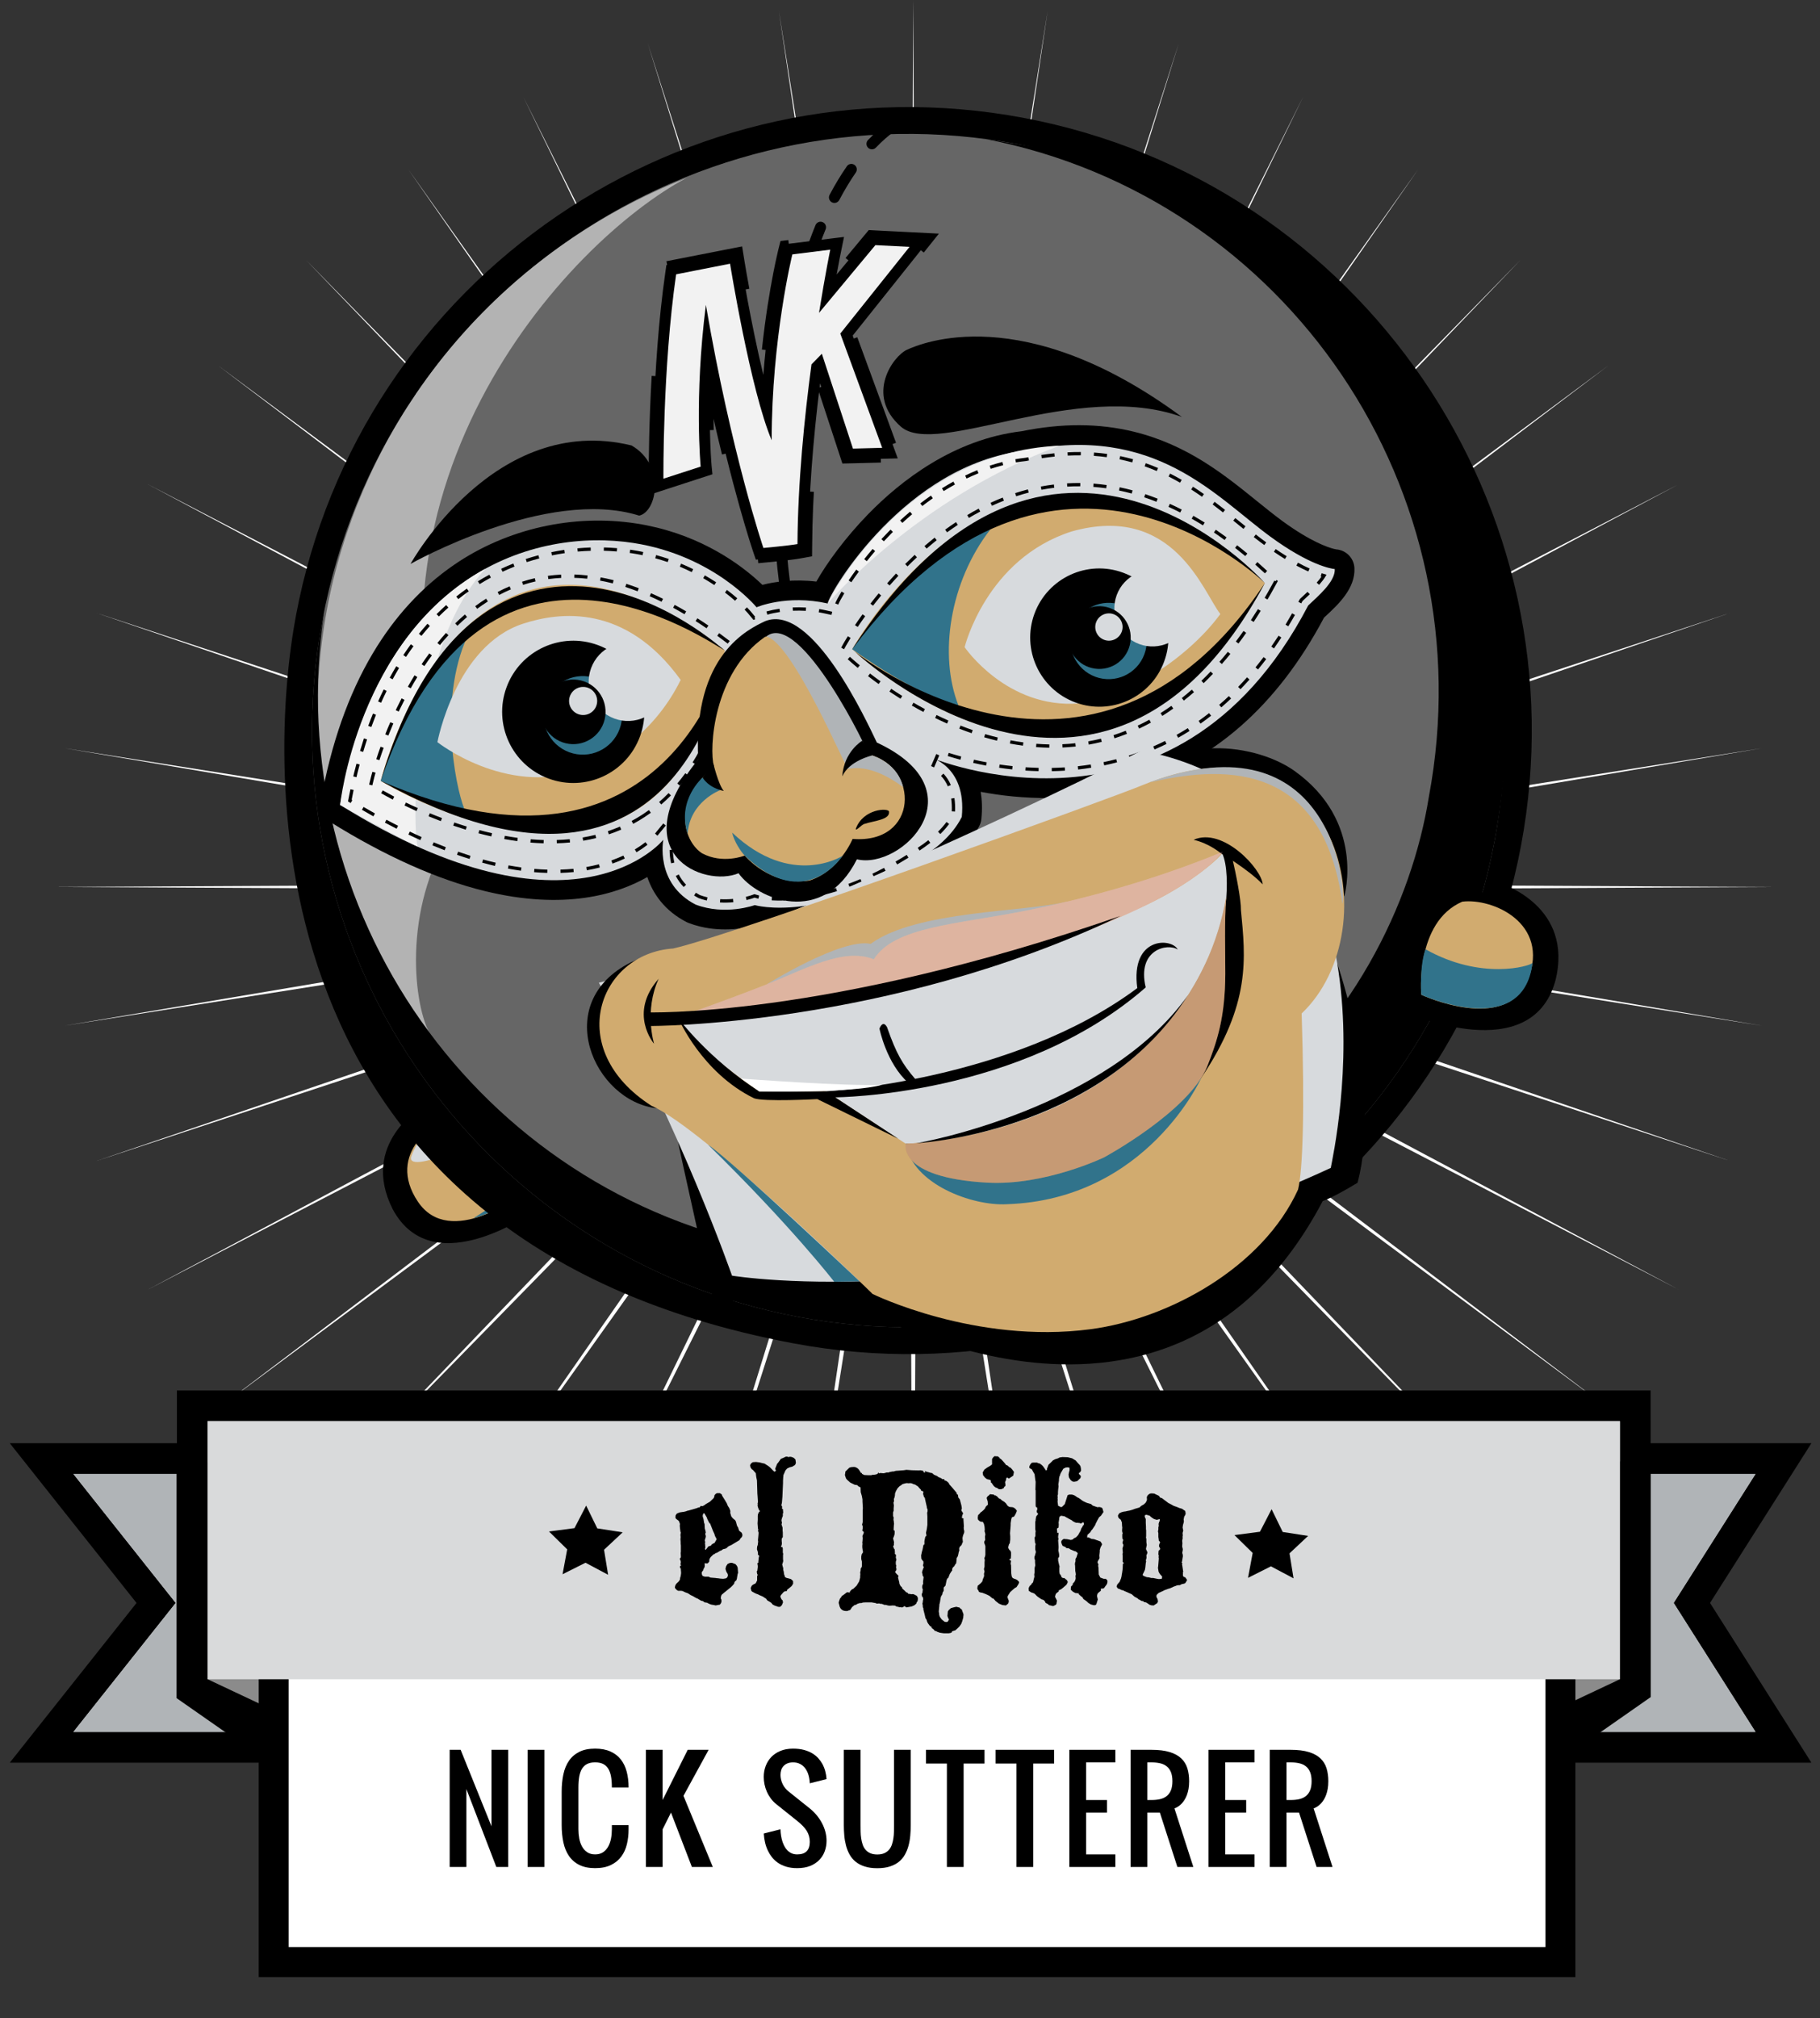 <?xml version="1.0" encoding="utf-8"?>
<!-- Generator: Adobe Illustrator 16.2.1, SVG Export Plug-In . SVG Version: 6.00 Build 0)  -->
<!DOCTYPE svg PUBLIC "-//W3C//DTD SVG 1.1//EN" "http://www.w3.org/Graphics/SVG/1.1/DTD/svg11.dtd">
<svg version="1.1" xmlns="http://www.w3.org/2000/svg" xmlns:xlink="http://www.w3.org/1999/xlink" x="0px" y="0px"
	 width="242.942px" height="269.291px" viewBox="0 0 242.942 269.291" enable-background="new 0 0 242.942 269.291"
	 xml:space="preserve">
<rect x="0" y="0" width="242.942" height="269.291" fill="#333333" stroke="none"/>
<g id="Capa_1">
	<path fill="#FFFFFF" d="M121.904,0l0.538,111.275l17.401-109.82l-16.336,109.994L157.343,5.79l-32.805,106.004l49.426-98.895
		l-48.466,99.399l63.811-89.697l-62.937,90.351l76.621-78.29l-75.858,79.079l87.544-64.955l-86.908,65.855l96.313-50.023
		l-95.826,51.016l102.709-33.854l-102.373,34.916l106.575-16.854l-106.406,17.957l107.818,0.558l-107.818,0.556l106.406,17.954
		l-106.575-16.852l102.373,34.914L128.258,121.07l95.826,51.014l-96.313-50.021l86.908,65.855l-87.544-64.956l75.858,79.079
		l-76.621-78.287l62.937,90.348l-63.811-89.692l48.466,99.395l-49.426-98.89l32.805,106.001l-33.835-105.66l16.336,109.994
		l-17.401-109.821l-0.538,111.275l-0.541-111.275L103.968,235.25l16.328-109.994L86.468,230.914l32.803-106.004l-49.43,98.895
		l48.466-99.396l-63.806,89.694l62.933-90.348l-76.615,78.287l75.852-79.079l-87.541,64.956l86.909-65.855l-96.309,50.021
		l95.815-51.014L12.842,154.928l102.373-34.916L8.642,136.865l106.403-17.954L7.231,118.355l107.814-0.558L8.642,99.841
		l106.573,16.854L12.842,81.779l102.703,33.854L19.729,64.618l96.309,50.023L29.129,48.786l87.541,64.955L40.818,34.662
		l76.615,78.29L54.501,22.602l63.806,89.697L69.841,12.899l49.43,98.895L86.468,5.79l33.828,105.659L103.968,1.455l17.396,109.82
		L121.904,0z"/>
</g>
<g id="Capa_16">
	<g>
		<g>
			<polygon fill="#D9DADB" points="199.26,233.156 199.26,226.122 44.872,226.122 44.872,233.156 5.55,233.156 20.841,213.892 
				5.55,194.628 25.667,194.628 25.667,187.595 218.283,187.595 218.283,194.628 238.062,194.628 225.832,213.892 238.062,233.156 
							"/>
			<path d="M216.234,189.645v7.033h18.1l-10.93,17.214l10.93,17.214h-33.023v-7.032H42.823v7.032H9.795l13.665-17.214L9.795,196.678
				h17.921v-7.033H216.234 M220.332,185.545h-4.098H27.714h-4.098v4.1v2.935H9.795H1.307l5.277,6.65l11.642,14.664L6.583,228.557
				l-5.277,6.649h8.488h33.028h4.1v-4.101v-2.934h150.288v2.934v4.101h4.1h33.023h7.461l-3.998-6.3l-9.535-15.015l9.535-15.016
				l3.998-6.297h-7.461h-14.002v-2.935V185.545L220.332,185.545z"/>
		</g>
		<polygon fill="#B0B4B7" points="42.823,231.105 42.823,196.678 9.795,196.678 23.46,213.892 9.795,231.105 		"/>
		<polygon fill="#B0B4B7" points="234.334,196.678 201.311,196.678 201.311,231.105 234.334,231.105 223.404,213.892 		"/>
		<polygon points="23.569,195.129 23.569,226.594 33.163,233.291 44.353,232.448 30.587,195.129 		"/>
		<polygon points="220.346,194.992 220.346,226.454 210.752,233.156 199.564,232.308 213.324,194.992 		"/>
		<polygon fill="#8B8B8B" points="216.234,189.645 216.234,224.073 201.311,231.105 201.172,196.678 		"/>
		<polygon fill="#8B8B8B" points="27.714,189.645 27.714,224.073 42.644,231.105 42.778,196.678 		"/>
		<g>
			<rect x="36.534" y="221.117" fill="#FFFFFF" width="171.759" height="40.697"/>
			<path d="M206.293,223.117v36.697H38.534v-36.697h162.759 M205.293,219.117h-4H44.534h-4l-6,4v36.697v4h10h156.759h9v-4v-36.697
				L205.293,219.117L205.293,219.117z"/>
		</g>
		<rect x="27.714" y="189.645" fill="#D9DADB" width="188.521" height="34.429"/>
	</g>
	<path d="M169.739,201.384l1.485,3.04l3.39,0.523l-2.484,2.329l0.539,3.336l-3.017-1.605l-3.061,1.537l0.621-3.322l-2.43-2.382
		l3.402-0.449L169.739,201.384z"/>
	<path d="M78.243,200.901l1.484,3.043l3.391,0.525l-2.488,2.328l0.544,3.336l-3.021-1.605l-3.061,1.537l0.619-3.321l-2.428-2.386
		l3.402-0.445L78.243,200.901z"/>
	<g>
		<path d="M95.71,199.247h0.388l0.245,0.164l0.052,0.175l0.364,0.579l0.268,0.458l0.121,0.31l0.191,0.296l0.105,0.254l0.053,0.164
			l-0.023,0.107l0.023,0.229l0.055,0.133l0.055,0.219l0.203,0.254l0.324,0.271l0.107,0.201l0.066,0.271l0.082,0.281l0.135,0.214
			l0.133,0.419l0.363,0.295l0.084,0.283l-0.055,0.243l-0.229,0.245l-0.109,0.2l-0.658,0.392l-0.447,0.269l-0.32,0.137l-0.139,0.105
			l-0.174,0.173l-0.135,0.055l-0.338,0.085l-0.212,0.16l-0.163,0.052l-0.471,0.284h-0.109l-0.2,0.162l-0.108,0.026l-0.379,0.364
			l-0.146,0.243l-0.03,0.107v0.122l-0.023,0.162l-0.219,0.213l-0.391-0.023l0.027,0.309l-0.027,0.215l-0.105,0.161l-0.084,0.258
			l-0.133,0.16l-0.066,0.16l0.038,0.258l0.106,0.188l0.139,0.025l0.133,0.055h0.163h0.334l0.258,0.119l0.378,0.031l0.311,0.023
			l0.158,0.03h0.109l0.363,0.054l0.379,0.025l0.363-0.055l0.162-0.109l0.055-0.119l0.066-0.135l-0.029-0.107v-0.108l-0.092-0.146
			l-0.107-0.19l-0.109-0.349l0.08-0.339l0.082-0.135l0.109-0.174l0.281-0.138l0.16-0.023h0.176l0.271,0.108l0.162,0.053l0.199,0.227
			l0.109,0.245l0.055,0.715l-0.055,0.119l-0.055,0.322l-0.055,0.338l-0.078,0.218l-0.148,0.106l-0.109,0.176l-0.025,0.159
			l-0.24,0.271l-0.207,0.2l-1.184,0.961l-0.109,0.176l-0.053,0.349l0.083,0.146l0.024,0.24l-0.055,0.219l-0.161,0.229l-0.147,0.025
			l-0.43,0.082l-0.205-0.053l-0.348-0.055l-0.176-0.055l-0.242-0.108l-0.164-0.092l-0.176-0.029l-0.16-0.024l-0.215-0.163
			l-0.257-0.055l-0.456-0.283l-0.148-0.054l-0.242-0.133l-0.285-0.164l-0.242-0.109l-0.391-0.254l-0.375-0.133l-0.339-0.164
			l-0.161-0.027H90.52l-0.161-0.093l-0.201-0.188l-0.08-0.191l0.025-0.079l0.055-0.2l0.121-0.191l0.324-0.309l0.16-0.242
			l0.027-0.241l0.067-0.205l0.055-0.375v-0.175l-0.028-0.297v-0.176l-0.094-0.08l-0.027-0.245l0.149-0.078l-0.083-0.176l0.055-0.271
			l-0.026-0.16l-0.119-0.312l0.119-0.133l0.026-0.109v-0.108l-0.026-0.441l0.026-0.109v-0.888l-0.026-0.188v-0.258l-0.028-0.375
			l0.028-0.259l-0.028-0.297l0.028-0.199l0.026-0.134l-0.055-0.108l-0.066-0.501l-0.024-0.309l0.024-0.218l-0.107-0.32l-0.081-0.122
			l-0.296-0.215l-0.094-0.109l-0.027-0.133l0.027-0.256l0.174-0.245l0.38-0.147l0.579-0.083l0.309-0.078l0.109-0.055l0.16-0.026
			l1.158-0.337l0.175-0.079h0.136l0.08-0.084l0.107-0.133l0.202,0.054l0.269-0.137l0.188-0.146l0.418-0.242l0.109-0.055l0.523-0.501
			l0.085-0.188l0.024-0.201l0.176-0.191L95.71,199.247z M93.89,201.955l-0.084,0.216v0.219l0.055,0.145l0.055,0.218l0.055,0.361
			l0.027,0.135l0.053,0.107l0.027,0.581l0.025,0.107l0.055,0.176l0.053,0.271l-0.078,0.188l0.078,0.254v0.161l-0.053,0.163
			l-0.08,0.279l0.025,0.108l0.029,0.109l-0.029,0.23l0.029,0.133v0.191l0.025,0.134l-0.055,0.254l0.083,0.137l0.364-0.47
			l0.391-0.138l0.054-0.135l0.107-0.055l0.108-0.079l0.16-0.054l0.23-0.392l0.055-0.109l-0.055-0.146l-0.133-0.242l-0.055-0.137
			l-0.043-0.176l-0.188-0.405l-0.391-0.997l-0.109-0.078l-0.267-0.524l-0.055-0.188l-0.339-0.582L93.89,201.955z"/>
		<path d="M105.073,194.357l0.104,0.067l0.326-0.041l0.201,0.041l0.246,0.107l0.225,0.215l0.031,0.216l0.023,0.151v0.134
			l-0.109,0.242l-0.387,0.228l-0.135,0.026l-0.203,0.054l-0.297,0.138l-0.133,0.134l-0.121,0.145l-0.217,0.501l-0.055,0.109v0.107
			l-0.025,0.188l-0.027,0.471v0.309l-0.08,1.819l-0.068,0.798l-0.027,0.133l-0.055,0.2l0.121,0.216l-0.039,0.218l0.148,0.121v0.188
			l0.027,0.216l-0.055,0.202v0.294l-0.082,0.176l-0.092,0.325v0.163l0.053,0.146v0.109l-0.053,0.188l0.146,0.446v0.363l0.027,0.271
			v0.63l-0.082,0.083l-0.066,0.145v0.273l0.027,0.309l-0.027,0.216l-0.109,0.269l0.205,0.028l0.053,0.176v0.188v0.362l0.055,0.191
			l-0.027,0.134v0.551l0.027,0.258l-0.055,0.213l-0.082,0.242l0.055,0.206l0.082,0.294v0.23l0.053,0.163l0.027,0.134l0.025,0.254
			l0.082,0.216l0.055,0.188l0.176,0.098l0.604,0.162l0.273,0.241l0.023,0.108v0.28l-0.188,0.298l-0.393,0.336l-0.188,0.134
			l-0.078,0.203l-0.312,0.055l-0.135,0.109l-0.338,0.387l-0.078,0.191l0.162,0.364l0.146,0.133l0.055,0.272l-0.148,0.363
			l-0.215,0.216l-0.188,0.024l-0.26-0.053l-0.107-0.08h-0.135l-0.08-0.055l-0.258-0.134l-0.188-0.229l-0.213-0.139l-0.283-0.157
			l-0.109-0.138l-0.107-0.146l-0.08-0.028l-0.314-0.215l-0.387-0.16l-0.295-0.152l-0.229-0.078l-0.219-0.109l-0.297-0.161
			l-0.096-0.081l-0.053-0.149l-0.053-0.266l0.135-0.285l0.146-0.134l0.107-0.054l0.273-0.137l0.199-0.388v-0.581l0.084-0.162
			l-0.084-0.135l-0.023-0.173l-0.031-0.137l0.084-0.137l0.055-0.442v-0.19l-0.055-0.333l0.135-0.085v-0.188l0.023-0.201l0.029-0.296
			l0.055-0.161l-0.055-0.151l-0.107-0.055v-0.32l-0.133-0.416l0.023-0.339l0.084-0.242l0.053-0.446l-0.027-0.163l0.055-0.604
			l0.023-0.309v-0.134l-0.078-0.245l0.055-0.147l-0.055-0.109l-0.055-0.712l0.029-0.473v-0.325v-0.199l0.025-0.219l0.107-0.254
			l0.162-0.161l-0.162-0.219l-0.133-0.387l-0.029-0.216l0.029-0.121l-0.029-0.109l0.055-0.133l-0.025-0.394l-0.029-0.458
			l-0.025-0.309l-0.053-1.764l-0.086-0.394l-0.035-0.268l-0.031-0.283l-0.375-0.434l-0.176-0.122l-0.162-0.24l-0.055-0.284
			l0.135-0.242l0.229-0.157l0.436-0.03l0.441,0.055l0.229,0.055l0.295,0.078h0.109l0.502,0.312l0.254,0.188l0.164,0.163l0.295,0.309
			l0.146,0.134l0.16-0.055l0.055-0.133l-0.107-0.176l0.271-0.688l0.145-0.164l0.352-0.496l0.393-0.161l0.24-0.121L105.073,194.357z"
			/>
		<path d="M113.601,195.772l0.392-0.028l0.188,0.028l0.229,0.108l0.188,0.157l0.162,0.23l0.163,0.272l0.121,0.024l0.024,0.108
			l0.296,0.15l0.501,0.025h0.108h0.333l0.164-0.055h0.188l0.312-0.055l0.16-0.066l0.15-0.215l0.023,0.16l0.138-0.054h0.135
			l0.338,0.028l0.188-0.028l0.242-0.079h0.284l0.107-0.055l0.417-0.081h0.164l0.254-0.082l0.375-0.024l0.688-0.054l0.363-0.055
			l0.742,0.055l0.969,0.023l0.136-0.023l0.39,0.078l0.082,0.218h0.188l-0.055-0.218l0.258,0.137l0.16,0.026l0.164,0.055l0.201,0.055
			l0.19,0.024l0.266,0.229l0.394,0.162l0.162,0.133l0.338,0.139l0.212,0.146h0.257l0.028,0.188l0.188,0.029l0.204,0.135l0.158,0.148
			l0.107,0.213l0.219,0.242l0.363,0.421l0.161,0.188l0.121,0.146l0.109,0.138v0.134l0.159,0.108l0.053,0.361l0.084,0.109
			l0.107,0.133l0.066,0.23l0.109,0.405l0.055,0.229l0.053,0.351l-0.082,0.254l0.134,0.217l0.083,0.108l0.023,0.121l-0.106,0.217
			l-0.026,0.135l-0.025,0.227l0.213,0.055v0.215l0.055,0.863l-0.024,0.162l0.024,0.268l0.055,0.174l-0.024,0.243l-0.14,0.338
			l-0.078,0.35l0.026,0.309l0.028,0.218l-0.083,0.149l-0.081,0.242l-0.282,0.297l-0.055,0.229l0.028,0.215l-0.082,0.227
			l-0.055,0.298l-0.079,0.282l-0.133,0.191l-0.055,0.577l-0.028,0.161l-0.122,0.134l-0.104,0.206l-0.218,0.215l-0.081,0.176v0.212
			l-0.092,0.109l-0.219,0.337l-0.108,0.27l-0.079,0.227l-0.176,0.164l-0.078,0.218l-0.138,0.688l-0.242,0.255v0.442l-0.146,0.245
			l-0.029,0.212l-0.188,0.312l-0.054,0.243l-0.055,0.335l-0.024,0.161l-0.03,0.137l-0.055,0.202v0.162l-0.023,0.188l-0.055,0.581
			l0.026,0.121l0.028,0.16v0.135l0.078,0.254l0.109,0.163l0.163,0.219l0.388,0.309l0.216,0.027l0.175-0.027l0.188-0.309
			l-0.104-0.164l-0.107-0.309l0.055-0.609l0.133-0.188l0.267-0.242l0.339-0.096l0.337-0.08h0.133l0.136,0.055l0.189,0.025
			l0.147,0.15l0.19,0.133l0.025,0.108l0.188,0.5v0.16l-0.023,0.174v0.108l-0.138,0.5l-0.134,0.352l-0.229,0.333l-0.297,0.298
			l-0.254,0.229l-0.458,0.139v0.107l-0.151,0.104l-0.157,0.03l-0.139,0.024h-0.525h-0.104l-0.176-0.024l-0.38-0.054l-0.133-0.055
			l-0.176-0.055l-0.188-0.109l-0.162-0.023l-0.12-0.164l-0.297-0.228l-0.055-0.188l-0.162-0.055l-0.229-0.31l-0.079-0.108
			l-0.108-0.243l-0.055-0.203l-0.146-0.214l-0.053-0.258l-0.086-0.35l-0.133-0.526v-0.159l-0.08-0.149v-0.188l-0.053-0.325
			l0.053-0.176v-0.188l0.053-0.133l-0.027-0.285l-0.133-0.161l-0.028-0.219v-0.121l0.083-0.133l0.053-0.47l-0.081-0.164v-0.281
			l0.053-0.136l0.081-0.188l-0.027-0.188l0.082-0.677l-0.136-0.188v-0.107l-0.079-0.339l0.055-0.211l0.078-0.219l0.109-0.282
			l-0.109-0.133V208.8l0.055-0.146v-0.297l-0.108-0.108l-0.174-0.259l-0.026-0.441l0.121-0.555l0.055-0.16l0.024-0.106l0.108-0.555
			l0.133-0.108v-0.255v-0.164l0.086-0.441l0.053-0.188l0.123-0.055v-0.137l-0.055-0.283l0.105-0.471l0.082-0.578v-0.716v-0.418
			l-0.03-0.496l0.055-0.189v-0.269l-0.079-0.151l-0.027-0.212l-0.105-0.446l-0.121-0.55l-0.031-0.191l-0.106-0.08l-0.136-0.447
			l0.055-0.267l-0.161-0.121h-0.121l-0.08-0.188l-0.217-0.215l-0.133-0.176l-0.418-0.272l-0.138-0.024l-0.309-0.134l-0.241-0.029
			l-0.134,0.029l-0.259-0.029l-0.188,0.029l-0.394,0.106l-0.242,0.19l-0.145,0.079l-0.271,0.283l-0.08,0.135l-0.139,0.242
			l-0.09,0.228l-0.031,0.084l-0.023,0.31l-0.055,0.24l-0.109,0.271l0.031-0.084l0.023,0.285l-0.078,0.218l0.055,0.361l-0.031,0.405
			v0.309l-0.078,0.216v0.496l0.078,0.176l-0.023,0.352l0.055,0.137l-0.031-0.108l0.055,0.496l-0.023,0.109l-0.031,0.5v0.229
			l0.135,0.053v0.324l-0.025,0.199l-0.078,0.246l-0.055,0.134l-0.055,0.133l0.133,0.5l-0.023,0.203v0.216l-0.109,0.108l0.109,0.31
			l0.104,0.133l0.029,0.362v0.246l0.145,0.104v0.14l-0.023,0.254l0.078,0.188l-0.023,0.176l-0.055,0.161v0.164v0.188l0.078,0.2
			l-0.055,0.163l0.055,0.188v0.203l-0.176,0.267l0.152,0.205l0.32,0.322l-0.078,0.19l0.106,0.442l0.055,0.204l0.026,0.213
			l0.149,0.298l0.212,0.203v0.107l0.108,0.107l0.312,0.281l0.079,0.109l0.242,0.106l0.081,0.133h0.149l0.269,0.055l0.161-0.023
			l0.149,0.023l0.405,0.207l0.146,0.266v0.229l-0.024,0.138l-0.029,0.103l-0.122,0.164l-0.024,0.121l-0.108,0.108l-0.162,0.134
			l-0.363,0.163l-0.188,0.028l-0.284,0.053l-0.133,0.026h-0.137l-0.188-0.162l-0.23,0.136l-0.133,0.052l-0.216-0.052l-0.121,0.026
			l-0.136-0.055l-0.294-0.053l-0.121-0.109l-0.352-0.025l-0.312,0.025h-0.135l-0.188-0.025l-0.284-0.082h-0.188l-0.337-0.134h-0.188
			l-0.164-0.055l-0.336,0.027l-0.105-0.066l-0.138-0.027l-0.147-0.025l-0.161-0.029l-0.109-0.024h-0.862l-0.348,0.024l-0.107,0.055
			l-0.339,0.027l-0.324,0.121l-0.122,0.106h-0.157l-0.367,0.298l-0.214,0.335l-0.106,0.084l-0.138,0.024l-0.171,0.08h-0.191
			l-0.215-0.025l-0.229-0.079l-0.24-0.191l-0.14-0.256l-0.146-0.55l0.055-0.217l0.121-0.338l0.16-0.187l0.082-0.164l0.216-0.133
			l0.473-0.363l0.309,0.023l0.078,0.109l-0.023-0.161l0.133-0.189l0.216-0.201l0.121-0.027l0.46-0.442l0.335-0.555l0.136-0.515
			v-0.254l0.025-0.161l-0.025-0.309l0.055-0.164l0.023-0.336l0.121-0.161l0.03-0.137V208.8v-0.442l-0.083-0.312v-0.351l0.028-0.146
			l0.024-0.137l0.188-0.298l-0.051-0.227l-0.053-0.403v-0.258l0.024-0.214l-0.024-0.203l0.024-0.133l0.028-0.419l-0.028-0.27
			l0.028-0.135l0.104-0.174l0.055-0.243l-0.212-0.19l0.053-0.281v-0.325l-0.083-0.175l0.03-0.133l0.053-0.219v-0.833v-0.219v-0.496
			l0.025-0.312l-0.054-0.9v-0.284l-0.055-0.295l-0.024-0.135l-0.151-0.524l-0.023-0.634l-0.297-0.151l-0.107-0.134l-0.206-0.055
			h-0.133l-0.634-0.308l-0.333-0.295l-0.14-0.136l-0.105-0.149l-0.136-0.429l0.054-0.312v-0.134l0.133-0.134l0.395-0.394
			L113.601,195.772z"/>
		<path d="M132.139,199.38l0.282,0.031l0.243,0.023l0.082,0.109h0.134l0.229,0.149l0.217,0.242l0.133,0.055l0.121,0.055l0.136,0.145
			l0.348,0.218l0.204,0.188l0.242,0.338l0.188,0.133l0.176,0.029l0.297,0.025l0.149,0.054l0.215,0.151l0.19,0.24v0.081l-0.138,0.337
			l-0.213,0.375l-0.149,0.055l-0.163,0.066l-0.079,0.272l-0.078,0.496v0.084v0.16l-0.031,0.444l-0.055,0.658l0.031,0.394v0.161
			v0.309l-0.031,0.219l-0.023,0.254l-0.098,0.106l-0.106,0.378v0.149l0.149,0.27l0.109,0.054l0.108,0.256v0.405l-0.03,0.416
			l-0.23,0.135l0.261,0.174l-0.03,0.189l-0.023,0.216l0.054,0.202l0.024,1.079l0.055,0.35l0.054,0.133l0.079,0.121l0.229,0.109
			l0.188,0.055l0.191,0.108l0.146,0.133l0.108,0.121l-0.029,0.162l-0.079,0.163l-0.23,0.363l-0.24,0.133l-0.284,0.242l-0.32,0.285
			l-0.285,0.446l-0.055,0.105l-0.027,0.16l0.082,0.23l0.08,0.191v0.212l-0.08,0.203l-0.297,0.243l-0.47-0.053l-0.258-0.109
			l-0.214-0.081l-0.138-0.119l-0.309-0.245l-0.269-0.31l-0.136-0.025l-0.418-0.349l-0.362-0.176l-0.555-0.219l-0.134-0.024
			l-0.164-0.03l-0.172-0.078l-0.052-0.163l-0.108-0.119l-0.055-0.189l0.055-0.338l0.199-0.163l0.242-0.213l0.188-0.229l0.029-0.191
			l0.121-0.297l0.053-0.119l0.026-0.188l-0.026-0.189l0.08-0.31l-0.08-0.324l0.08-0.337v-0.551l0.029-0.337l-0.055-0.242l0.08-0.188
			l0.053-0.23v-0.351v-0.556v-0.278l-0.053-0.163l-0.108-0.31l0.028-0.16l0.109-0.188l-0.029-0.447l0.053-0.271l-0.023-0.145
			l-0.084-0.327l0.029-0.145l-0.029-0.434l-0.08-0.364l-0.095-0.188l-0.079-0.107h-0.218l-0.163-0.068l-0.118-0.106l-0.105-0.081
			l-0.055-0.243l0.055-0.391l0.199-0.188l0.164-0.204l0.106-0.055l0.281-0.242l0.191-0.229l0.055-0.158l0.133-0.162l0.146-0.107
			l0.03-0.121l-0.03-0.379l-0.122-0.364v-0.135l0.122-0.161l0.217-0.176L132.139,199.38z M132.746,194.306l0.309,0.023h0.134
			l0.218,0.176l0.079,0.134l0.095,0.027l0.188,0.188l0.351,0.395l0.121,0.16l0.083,0.105h0.108l0.333,0.284l0.141,0.053l0.211,0.242
			l0.23,0.312l-0.093,0.497l-0.579,0.394l-0.243-0.151l-0.108,0.108l-0.028,0.121v0.134l-0.078,0.108l-0.055,0.162l0.055,0.362
			l-0.03,0.164l-0.122,0.078l-0.106,0.205l-0.323,0.135h-0.282l-0.297-0.188l-0.175-0.055l-0.216-0.176l-0.159-0.218l-0.121-0.188
			l-0.138-0.121l0.028-0.133l-0.082-0.162l-0.442-0.109l-0.109-0.078l-0.162-0.121l-0.256-0.325l-0.053-0.363l0.229-0.394
			l0.375-0.266l0.419-0.243l0.229-0.176v-0.716l0.138-0.213L132.746,194.306z"/>
		<path d="M141.827,194.425l0.714,0.025l0.309,0.082l0.243,0.055l0.5,0.297l0.229,0.278l0.322,0.352l0.083,0.149l0.023,0.109
			l0.031,0.133l0.023,0.339l-0.133,0.215l-0.163,0.106v0.108l0.272,0.283l-0.055,0.271l-0.405,0.388l-0.121,0.055l-0.35,0.055
			l-0.229-0.055l-0.217-0.188l-0.215-0.339l-0.053-0.375l0.053-0.283l0.027-0.108l0.053-0.164v-0.363l-0.256-0.053l-0.269,0.029
			l-0.309,0.159l-0.325,0.555l-0.081,0.174l-0.028,0.135l-0.091,0.188l-0.054,0.313v0.188l-0.085,0.549l0.03,0.242l-0.055,0.448
			l-0.025,0.337v0.297l-0.054,0.133v0.095l0.024,0.163l-0.024,0.134l0.024,0.188l-0.024,0.229l0.024,0.216l0.055,0.364l0.417,0.188
			l0.135-0.079l0.336-0.337l0.109-0.352l0.269-0.835l0.203-0.083h0.376l0.282,0.083l0.241,0.147l0.176,0.137l0.138,0.052
			l0.214,0.137l0.337,0.254l0.188,0.108l0.284,0.134l0.217,0.082l0.39,0.108l0.082,0.027l0.216,0.199l0.631,0.217l0.258-0.025
			l0.242,0.055l0.163,0.104l0.146,0.501l-0.338,0.498l-0.242,0.204l-0.229,0.403l-0.213,0.418l-0.108,0.267l-0.392,0.58
			l-0.109,0.096l-0.079,0.163l-0.081,0.108l-0.12,0.104l-0.243,0.229l-0.027,0.352l0.164-0.026l0.188,0.079l0.229,0.12l0.32,0.031
			l0.61,0.211l0.278,0.109l0.191,0.312v0.105l-0.191,0.366l-0.104,0.35v0.229l-0.055,0.51l0.025,0.339l-0.254,0.47v0.188
			l0.109,0.138l-0.031,0.174v0.161l0.031,0.082l0.037,0.836v0.134l0.217,0.415l0.446,0.164h0.266l0.137,0.108l0.094,0.134v0.229
			l-0.042,0.162l-0.079,0.162l-0.109,0.134l-0.108,0.148l-0.104,0.16l-0.139,0.055l-0.309,0.028l0.025,0.255l-0.387,0.326
			l-0.084,0.134l-0.055,0.254l0.108,0.472l-0.188,0.607l-0.109,0.136l-0.229,0.024l-0.405-0.105l-0.332-0.203l-0.191-0.188
			l-0.255-0.188l-0.164-0.108l-0.107-0.121l-0.025-0.109l-0.309-0.239l-0.242-0.23l-0.055-0.188l-0.055,0.106l-0.149-0.052h-0.162
			l-0.104-0.055l-0.219-0.108l-0.309-0.282l0.024-0.406l0.109-0.121l0.15-0.134l-0.042-0.107l0.285-0.338l0.104-0.271l0.029-0.158
			l-0.029-0.312l0.053-0.188l-0.053-0.363l-0.025-0.079l-0.025-0.742l-0.029-0.176l0.029-0.242l0.051-0.134v-0.283l0.053-0.162
			l0.084-0.109l0.055-0.199l0.12-0.351l-0.259-0.23l-0.211-0.055l-0.312-0.134l-0.243-0.106l-0.133-0.108l-0.203-0.031l-0.19-0.023
			l-0.078-0.121l-0.392-0.164l-0.108-0.215l-0.08-0.255V205.7l0.08-0.163l0.191-0.157l0.121-0.031l0.211,0.031h0.14l0.281,0.054
			l0.243,0.055l0.242-0.055l0.2-0.176l0.241-0.108l0.109-0.108l0.176-0.188l0.107-0.174l0.081-0.164l0.137-0.218l0.109-0.333
			l0.145-0.216l0.08-0.176l0.107-0.081l0.028-0.191l-0.052-0.157h-0.136l-0.173,0.134h-0.109l-0.109-0.055h-0.108l-0.107-0.026
			h-0.23l-0.158-0.053l-0.296-0.151l-0.15-0.133l-0.271-0.137l-0.442-0.243l-0.241-0.145l-0.473-0.083l-0.204,0.138l-0.055,0.227
			v0.106l-0.078,0.474l0.023,0.136v0.133l-0.023,0.362l-0.219,0.138l0.031,0.418l0.023,0.188l0.164-0.055v0.164l-0.055,0.309v0.216
			l0.055,0.108l-0.055,0.225l0.055,0.797v0.23l-0.03,0.323l0.085,0.389l0.023,0.188v0.206l-0.023,0.106l-0.109,0.109v0.363
			l0.109,0.484l0.078,0.282l-0.024,0.217v0.471l0.024,0.19l0.028,0.146l0.121,0.108l0.08,0.188l0.055,0.138l0.162,0.091h0.199
			l0.109,0.109l0.218,0.163l0.133,0.254l-0.108,0.242l-0.079,0.137l-0.417,0.364l-0.164,0.133l-0.107,0.082l-0.201,0.105
			l-0.138,0.055v0.149l-0.32,0.242l-0.083,0.133l-0.038,0.098l-0.055,0.242l0.176,0.337l0.078,0.163v0.079l-0.078,0.417
			l-0.149,0.109l-0.269,0.133l-0.579-0.133l-0.082-0.109l-0.364-0.2l-0.078-0.193l-0.19-0.188l-0.258-0.078l-0.107-0.067
			l-0.389-0.27l-0.162-0.133l-0.163-0.176l-0.161-0.137l-0.202-0.082l-0.188-0.055l-0.337-0.215v-0.122l-0.028-0.188l0.083-0.215
			l0.093-0.148l0.189-0.163l0.08-0.161l0.135-0.105l0.054-0.176l0.028-0.137l0.023-0.108l0.098-0.362l-0.028-0.296l0.052-0.285
			v-0.105v-0.16v-0.188v-0.122l0.086-0.352l-0.031-0.418v-0.214v-0.095l-0.078-0.164v-0.266l0.078-0.176l0.031-0.163l0.054-0.162
			l0.024-0.16l-0.078-0.312v-0.109v-0.158v-0.15l0.054-0.321l-0.085-0.148l-0.055-0.688l0.109-0.215v-0.137v-0.176v-0.133
			l0.03-0.163l-0.054-0.309v-0.271v-0.685l0.054-0.229v-0.137l0.079-0.388l0.242-0.297v-0.083l-0.134-0.093l-0.055-0.243
			l0.079-0.137v-0.309l-0.188-0.108l-0.024-0.216v-1.385v-0.163v-0.418l-0.03-0.106l0.03-1.052l-0.054-0.297l-0.031-0.254
			l-0.055-0.46l-0.199-0.337l-0.162-0.309l-0.339-0.188v-0.218l0.15-0.282l0.163-0.188l0.188-0.031h0.526l0.229,0.109h0.109
			l0.188,0.137l0.108,0.082l0.146,0.147l0.108,0.135l0.297,0.441l0.149-0.078v-0.2l0.079-0.163l0.108-0.311l0.473-0.456l0.107-0.122
			l0.296-0.163l0.418-0.134l0.188-0.107L141.827,194.425z"/>
		<path d="M153.628,199.276h0.151l0.295,0.025l0.636,0.309l0.133,0.216l0.254,0.08l0.876,0.662l0.229,0.108l0.404,0.227l0.121,0.055
			l0.163,0.055l0.162,0.053l0.389,0.163l0.337,0.097l0.43,0.294l0.055,0.31l-0.025,0.163l-0.083,0.16l-0.079,0.106l-0.078,0.394
			l0.023,0.161v0.176l-0.107,0.376l-0.055,0.362l0.084,0.419l-0.084,0.295v0.139l0.029,0.174l-0.029,0.135v0.36l-0.049,0.14v0.24
			l0.023,0.176l-0.023,0.322v0.217l0.049,0.121l0.029,0.215l-0.029,0.16l-0.049,0.259l0.078,0.296v0.23l-0.029,0.133l-0.08,0.524
			l-0.066,0.109l0.121,0.078l-0.055,0.109l0.109,0.7l0.055,0.376l-0.055,0.085l0.025,0.173l-0.025,0.135l0.078,0.242l0.242,0.083
			l0.23,0.309v0.109l-0.121,0.199l-0.109,0.162l-0.105,0.055l-0.365,0.08l-0.104,0.053l-0.138,0.084h-0.189l-0.2,0.025l-0.191,0.081
			l-0.212,0.069l-0.526,0.241l-0.282,0.08l-0.501,0.188l-0.106,0.067l-0.608,0.27l-0.212,0.188l-0.108,0.176l0.024,0.219
			l0.136,0.254l0.052,0.325l-0.104,0.215l-0.475,0.31l-0.334-0.028l-0.138-0.054l-0.105-0.025l-0.084-0.081l-0.361-0.228
			l-0.296-0.054l-0.055-0.109l-0.23-0.028l-0.107-0.051l-0.108-0.085l-0.199-0.078l-0.109-0.121l-0.441-0.243l-0.352-0.312
			l-0.717-0.32l-0.201-0.083l-0.162-0.08l-0.133-0.066h-0.109l-0.339-0.162l-0.188-0.055l-0.176-0.242l0.082-0.284l0.336-0.388
			l0.055-0.161l0.108-0.243l0.079-0.312l0.042-0.322l0.025-0.082l0.084-0.618l0.023-0.634l0.139-0.109l-0.162-0.158v-0.392v-0.35
			v-0.121l-0.029-0.163l0.053-0.242l-0.023-0.149l-0.029-0.375l0.107-0.363v-0.164l-0.107-0.188l0.029-0.176l0.078-0.271
			l-0.107-0.109l-0.025-0.254v-0.106v-0.256l0.055-0.138l-0.055-0.158l-0.029-0.19l0.029-0.419l-0.029-0.214l-0.025-0.47
			l-0.149-0.367l-0.158-0.106l-0.164-0.19l-0.055-0.228l0.029-0.081l0.08-0.133l0.055-0.109l0.32-0.149l0.284-0.078l0.242-0.028
			l0.364-0.081l0.16-0.026l0.365-0.106l0.366-0.134l0.605-0.176l0.239-0.217l0.34-0.188l0.241-0.228l0.135-0.243l0.053-0.176
			l-0.025-0.296l0.025-0.108l0.121-0.204l0.217-0.163L153.628,199.276z M153.022,202.116l-0.216,0.084v0.158l0.028,0.121
			l0.108,0.219v0.524l0.026,0.497v0.351l0.025,0.123v0.08v0.134v0.272v0.145v0.137l-0.025,0.215l0.053,0.173v0.434l0.027,0.176
			l0.027,0.215l-0.055,0.242l-0.053,0.282l0.188,0.417v0.109l-0.135,0.35l0.027,0.203l-0.027,0.214l-0.079,0.23l0.052,0.107
			l-0.052,0.272l-0.054,0.523l-0.055,0.337l-0.106,0.242l-0.152,0.31l-0.054,0.135l0.121,0.135l0.406,0.16l0.174,0.03h0.107
			l0.352,0.091h0.257l0.135,0.03l0.551,0.108h0.163l0.283-0.029l0.054-0.2v-0.108l-0.312-0.352l-0.157-0.282l-0.085-0.527
			l0.03-0.188l0.055-0.688l0.023-0.283v-0.159l-0.023-0.083l0.023-0.254l-0.054-0.137l0.03-0.473l0.188-0.188l0.023-0.109
			l-0.156-0.309l0.023-0.242l0.133-0.31l-0.188-0.215v-0.134l-0.054-0.339v-0.524l-0.055-0.218l0.055-0.254v-0.297l0.054-0.188
			l-0.023-0.258l0.055-0.212l0.103-0.23v-0.215l-0.399,0.106l-0.176-0.053l-0.191-0.054l-0.212-0.137l-0.206-0.148l-0.161-0.161
			l-0.364-0.105L153.022,202.116z"/>
	</g>
	<path d="M66.252,249.124l-3.996-10.4v10.4h-2.232v-15.632h1.465l4.118,10.205v-10.205h2.232v15.632H66.252z"/>
	<path d="M70.43,233.492h2.233v15.632H70.43V233.492z"/>
	<path d="M83.906,243.541v0.558c0,0.698-0.074,1.361-0.226,1.99c-0.151,0.627-0.401,1.177-0.751,1.647
		c-0.349,0.472-0.808,0.847-1.378,1.125c-0.57,0.279-1.273,0.42-2.111,0.42c-0.836,0-1.54-0.144-2.11-0.429
		c-0.57-0.284-1.029-0.682-1.378-1.19c-0.35-0.509-0.599-1.115-0.751-1.819c-0.15-0.703-0.226-1.474-0.226-2.312v-4.457
		c0-0.837,0.075-1.607,0.226-2.312c0.152-0.704,0.401-1.309,0.751-1.814c0.349-0.506,0.808-0.901,1.378-1.187
		s1.274-0.427,2.11-0.427c0.791,0,1.471,0.126,2.037,0.379c0.567,0.253,1.029,0.606,1.387,1.06c0.358,0.454,0.622,1,0.79,1.636
		c0.169,0.638,0.252,1.339,0.252,2.106h-2.232c0-0.558-0.037-1.047-0.112-1.465c-0.077-0.419-0.201-0.768-0.376-1.046
		c-0.175-0.28-0.404-0.489-0.688-0.629c-0.286-0.14-0.638-0.209-1.057-0.209c-0.418,0-0.77,0.069-1.055,0.209
		s-0.515,0.349-0.689,0.629c-0.175,0.278-0.299,0.627-0.376,1.046c-0.074,0.418-0.112,0.907-0.112,1.465v5.583
		c0,0.419,0.038,0.829,0.112,1.23c0.077,0.401,0.201,0.76,0.376,1.073s0.404,0.566,0.689,0.758c0.285,0.192,0.637,0.288,1.055,0.288
		c0.419,0,0.771-0.096,1.057-0.288c0.284-0.191,0.514-0.444,0.688-0.758s0.299-0.672,0.376-1.073
		c0.075-0.401,0.112-0.812,0.112-1.23v-0.558H83.906z"/>
	<path d="M95.149,249.124h-2.791l-2.791-7.258l-1.117,2.232v5.025h-2.232v-15.632h2.232v6.698l3.35-6.698h2.792l-3.359,6.141
		L95.149,249.124z"/>
	<path d="M106.416,249.281c-0.558,0-1.048-0.066-1.474-0.197c-0.424-0.131-0.791-0.305-1.106-0.523
		c-0.313-0.218-0.578-0.465-0.793-0.741c-0.216-0.276-0.393-0.561-0.531-0.851c-0.325-0.675-0.511-1.445-0.558-2.312l2.225-0.559
		c0.022,0.628,0.115,1.188,0.278,1.675c0.07,0.209,0.161,0.415,0.268,0.614c0.108,0.201,0.24,0.381,0.397,0.537
		c0.158,0.157,0.343,0.284,0.555,0.38c0.215,0.096,0.46,0.144,0.739,0.144c1.118,0,1.679-0.559,1.679-1.675
		c0-0.278-0.035-0.539-0.104-0.78s-0.174-0.474-0.313-0.698c-0.141-0.224-0.315-0.441-0.524-0.654
		c-0.209-0.212-0.452-0.432-0.732-0.658l-2.792-2.232c-0.284-0.228-0.533-0.485-0.745-0.772c-0.212-0.288-0.389-0.592-0.528-0.911
		c-0.139-0.32-0.242-0.646-0.31-0.978c-0.066-0.332-0.1-0.66-0.1-0.986c0-0.5,0.084-0.978,0.253-1.434
		c0.169-0.457,0.416-0.859,0.744-1.205c0.328-0.347,0.736-0.62,1.225-0.824s1.051-0.305,1.689-0.305c0.56,0,1.051,0.059,1.477,0.174
		c0.425,0.116,0.794,0.271,1.108,0.462c0.315,0.193,0.58,0.41,0.795,0.654c0.215,0.245,0.393,0.492,0.533,0.742
		c0.326,0.599,0.512,1.277,0.56,2.032l-2.234,0.559c-0.023-0.523-0.115-0.989-0.278-1.396c-0.071-0.174-0.161-0.344-0.268-0.51
		c-0.107-0.166-0.24-0.313-0.398-0.444c-0.157-0.132-0.342-0.237-0.554-0.319c-0.215-0.08-0.46-0.121-0.74-0.121
		c-0.291,0-0.543,0.045-0.756,0.135s-0.387,0.211-0.524,0.361c-0.138,0.152-0.238,0.329-0.303,0.532
		c-0.063,0.203-0.095,0.419-0.095,0.646c0,0.386,0.089,0.779,0.271,1.182c0.18,0.402,0.463,0.754,0.85,1.058l2.791,2.232
		c0.355,0.286,0.671,0.598,0.947,0.937c0.277,0.341,0.512,0.696,0.704,1.067c0.192,0.372,0.339,0.755,0.438,1.146
		c0.099,0.394,0.149,0.78,0.149,1.164c0,0.482-0.08,0.943-0.236,1.382c-0.157,0.439-0.397,0.828-0.722,1.165
		c-0.323,0.338-0.729,0.606-1.217,0.807C107.664,249.181,107.086,249.281,106.416,249.281z"/>
	<path d="M117.105,249.289c-0.65,0-1.214-0.076-1.688-0.231c-0.474-0.154-0.877-0.366-1.208-0.636
		c-0.332-0.271-0.6-0.592-0.803-0.961c-0.204-0.369-0.362-0.765-0.476-1.189c-0.112-0.425-0.19-0.87-0.231-1.336
		c-0.04-0.465-0.061-0.929-0.061-1.395v-10.049h2.233v10.056c0,0.278,0.003,0.569,0.009,0.871c0.005,0.304,0.03,0.6,0.073,0.887
		c0.044,0.288,0.11,0.563,0.197,0.825s0.213,0.489,0.379,0.685s0.376,0.352,0.633,0.468c0.256,0.116,0.569,0.174,0.941,0.174
		s0.687-0.058,0.942-0.174s0.467-0.272,0.633-0.468c0.165-0.195,0.292-0.423,0.379-0.685c0.088-0.262,0.153-0.537,0.196-0.825
		c0.044-0.287,0.068-0.583,0.074-0.887c0.007-0.302,0.009-0.593,0.009-0.871v-10.056h2.233v10.049c0,0.466-0.021,0.93-0.062,1.395
		c-0.04,0.466-0.117,0.911-0.231,1.336c-0.112,0.425-0.271,0.82-0.475,1.189c-0.204,0.369-0.472,0.689-0.803,0.961
		c-0.331,0.27-0.733,0.481-1.209,0.636C118.319,249.213,117.758,249.289,117.105,249.289z"/>
	<path d="M131.419,233.492v1.831h-2.791v13.801h-2.232v-13.801h-2.793v-1.831H131.419z"/>
	<path d="M140.71,233.492v1.831h-2.793v13.801h-2.232v-13.801h-2.791v-1.831H140.71z"/>
	<path d="M147.767,241.866h-2.791v5.582h3.907v1.676h-6.142v-15.632h6.142v1.675h-3.907v5.023h2.791V241.866z"/>
	<path d="M157.164,249.124l-2.341-7.258h-1.675v7.258h-2.233v-15.632h2.791c0.978,0,1.789,0.101,2.435,0.301s1.16,0.483,1.544,0.85
		s0.654,0.807,0.812,1.321c0.156,0.516,0.235,1.087,0.235,1.714c0,0.385-0.028,0.731-0.083,1.04
		c-0.056,0.308-0.132,0.583-0.224,0.825c-0.094,0.241-0.198,0.453-0.316,0.637c-0.115,0.183-0.235,0.339-0.356,0.467
		c-0.287,0.309-0.614,0.529-0.982,0.662l2.52,7.815H157.164z M153.148,240.19h0.558c0.419,0,0.8-0.038,1.143-0.116
		c0.344-0.08,0.638-0.215,0.881-0.407c0.245-0.191,0.434-0.448,0.567-0.771c0.134-0.322,0.201-0.729,0.201-1.218
		c0-0.487-0.067-0.893-0.201-1.216c-0.134-0.322-0.322-0.58-0.567-0.772c-0.243-0.192-0.537-0.327-0.881-0.405
		c-0.343-0.078-0.724-0.117-1.143-0.117h-0.558V240.19z"/>
	<path d="M166.345,241.866h-2.792v5.582h3.909v1.676h-6.142v-15.632h6.142v1.675h-3.909v5.023h2.792V241.866z"/>
	<path d="M175.743,249.124l-2.342-7.258h-1.674v7.258h-2.233v-15.632h2.791c0.978,0,1.788,0.101,2.435,0.301
		c0.646,0.2,1.159,0.483,1.543,0.85s0.655,0.807,0.812,1.321c0.156,0.516,0.235,1.087,0.235,1.714c0,0.385-0.028,0.731-0.084,1.04
		c-0.056,0.308-0.131,0.583-0.224,0.825c-0.093,0.241-0.197,0.453-0.315,0.637c-0.115,0.183-0.235,0.339-0.356,0.467
		c-0.287,0.309-0.614,0.529-0.982,0.662l2.52,7.815H175.743z M171.728,240.19h0.558c0.419,0,0.8-0.038,1.143-0.116
		c0.344-0.08,0.637-0.215,0.881-0.407c0.245-0.191,0.434-0.448,0.567-0.771c0.134-0.322,0.201-0.729,0.201-1.218
		c0-0.487-0.067-0.893-0.201-1.216c-0.134-0.322-0.322-0.58-0.567-0.772c-0.244-0.192-0.537-0.327-0.881-0.405
		c-0.343-0.078-0.724-0.117-1.143-0.117h-0.558V240.19z"/>
	<path d="M10.197,13.97"/>
</g>
<g id="Capa_15">
	<g>
		<g>
			<g>
				<g>
					<g>
						<g>
							<path fill-rule="evenodd" clip-rule="evenodd" d="M61.904,156.709c2.736,4.527,6.783,7.095,9.049,5.729
								c2.252-1.363,1.863-6.14-0.874-10.672c-2.742-4.532-6.789-7.094-9.044-5.731C58.773,147.396,59.165,152.174,61.904,156.709z"
								/>
							<path d="M52.434,161.379c-4.491-8.837,3.994-13.733,3.994-13.733l4.607-1.611l10.742,15.26
								C71.777,161.294,57.922,171.558,52.434,161.379z"/>
							<path fill-rule="evenodd" clip-rule="evenodd" fill="#D1AB6F" d="M61.884,148.767c6.56,1.241,7.801,10.537,7.801,10.537
								s-9.606,7.446-13.904,1.042C51.483,153.951,57.947,149.155,61.884,148.767z"/>
							<path fill="#31738B" d="M67.853,153.709c0.989,5.507-2.097,7.26-4.688,8.855c3.437-0.927,6.521-3.261,6.521-3.261
								S69.088,155.579,67.853,153.709z"/>
						</g>
						<path fill-rule="evenodd" clip-rule="evenodd" fill="#D7DADD" d="M61.884,148.767c0,0-5.209,0.425-7.021,5.65
							c-0.455,2.486,11.501-2.944,10.395-4.036C64.013,149.196,61.884,148.767,61.884,148.767z"/>
					</g>
					<path fill="#666666" d="M105.234,178.111c-44.114-8.29-73.262-50.916-64.973-95.03C48.55,38.969,91.177,9.819,135.29,18.107
						c44.115,8.289,73.26,50.916,64.972,95.032C191.974,157.253,149.348,186.395,105.234,178.111z"/>
					<path d="M135.963,19.249c43.211,8.118,71.658,49.728,63.542,92.938c-8.118,43.209-49.728,71.661-92.94,63.541
						c-43.208-8.119-71.652-49.722-63.536-92.933C51.145,39.584,92.754,11.132,135.963,19.249 M136.623,15.727
						C91.539,7.258,47.973,37.043,39.507,82.13c-3.655,19.44-7.004,83.331,66.399,97.121c45.088,8.474,88.654-21.314,97.125-66.399
						C211.497,67.767,181.709,24.197,136.623,15.727L136.623,15.727z"/>
					<path fill="#B3B3B3" d="M61.097,109.766c-7.481,10.628-5.934,23.812-3.869,27.888C27.252,99.43,44.716,42.302,91.664,23.731
						C75.846,32.147,44.438,65.561,61.097,109.766z"/>
					<path d="M135.963,19.249c-1.494-0.219-2.964-0.508-4.444-0.703c40.378,7.801,66.868,47.012,59.211,87.784
						c-2.233,14.016-10.342,31.211-26.033,42.499c-3.872,21.807-9.612,8.139-15.557,11.725c-13.791,6.605-29.688,9.056-45.82,6.021
						c-39.635-7.442-65.983-45.129-60.052-84.979c-0.083,0.398-0.166,0.797-0.239,1.2c-8.116,43.211,20.328,84.813,63.536,92.933
						c43.213,8.12,84.822-20.332,92.94-63.541C209.52,58.885,171.633,24.539,135.963,19.249z"/>
					<g>
						<path fill-rule="evenodd" clip-rule="evenodd" d="M196.975,128.34c-1.727,5.2-5.236,8.715-7.833,7.854
							c-2.582-0.867-3.279-5.78-1.547-10.983c1.738-5.201,5.243-8.712,7.831-7.846C198.021,118.226,198.711,123.139,196.975,128.34z
							"/>
						<path d="M207.61,130.903c2.521-9.952-7.162-12.96-7.162-12.96l-14.978,6.622l2.58,10.664
							C188.051,135.229,204.388,142.441,207.61,130.903z"/>
						<path fill-rule="evenodd" clip-rule="evenodd" fill="#D1AB6F" d="M195.188,120.318c-6.341,2.744-5.472,12.421-5.472,12.421
							s11.395,5.331,14.281-2.111C206.877,123.188,199.253,119.81,195.188,120.318z"/>
						<path fill="#31738B" d="M190.286,126.668c7.435,4.188,13.899,2.257,14.279,1.831c-1.234,10.431-14.85,4.24-14.85,4.24
							S189.465,128.84,190.286,126.668z"/>
					</g>
				</g>
			</g>
		</g>
		<path d="M147.625,106.609c9.123-9.77,20.565-7.005,25.136-3.762c9.555,6.787,6.688,16.715,6.688,16.715
			S124.275,131.617,147.625,106.609z"/>
		<path d="M178.52,128.659c0,0,5.941,16.713,2.7,29.161c-3.271,1.988-4.658,2.449-4.658,2.449
			c-20.375,38.669-61.904,14.095-61.904,14.095l-19.468-0.883c0,0-4.842-21.489-4.661-21.095
			C90.701,152.782,178.52,128.659,178.52,128.659z"/>
		<path d="M180.796,75.797c-0.06-1.177-0.89-2.149-1.999-2.42c-0.132-0.036-0.268-0.057-0.409-0.065l0,0
			c0,0-0.104-0.017-0.307-0.064c-0.818-0.201-3.135-0.967-6.952-3.758c-1.068-0.788-2.171-1.677-3.342-2.622
			c-4.354-3.521-9.287-7.515-16.443-9.264c-4.65-1.133-9.551-1.156-14.983-0.061c-9.05,1.08-16.114,6.596-20.456,11.047
			c-3.11,3.191-5.595,6.629-6.935,9.013c-3.072-0.361-5.611,0.035-7.206,0.437c-2.118-2.037-6.86-5.877-14.09-7.641
			c-0.889-0.217-1.806-0.401-2.716-0.543c-8.447-1.307-17.312,0.695-24.316,5.492c-4.315,2.955-7.984,6.951-10.9,11.865
			c-3.242,5.459-5.572,12.098-6.924,19.74c-0.191,1.058,0.287,2.121,1.196,2.687c7.374,4.592,14.337,7.707,20.703,9.261
			c10.666,2.608,17.682,0.417,21.688-1.872c0.75,2.223,2.307,4.499,5.233,6.007c0.086,0.042,0.174,0.083,0.264,0.116
			c0.492,0.188,1.005,0.348,1.52,0.475c3.191,0.78,6.077,0.23,7.441-0.139c2.731,0.494,11.451,1.163,23.584-6.821
			c2.229-1.471,4.721-3.387,6.282-6.461c0.147-0.294,0.245-0.608,0.271-0.938c0.136-1.359,0.083-2.557-0.093-3.607
			c5.355,1.007,12.605,1.453,20.239-0.782c10.749-3.15,19.357-10.708,25.593-22.47c0.064-0.059,0.127-0.12,0.194-0.177
			C178.631,80.663,180.936,78.511,180.796,75.797z"/>
		<path fill="#D7DADD" d="M178.172,75.933c-0.498-0.046-3.377-0.509-8.594-4.323c-7.373-5.396-15.357-15.028-32.803-11.467
			c-15.864,1.822-26.009,18.805-26.29,20.382c-5.507-1.227-9.496,0.508-9.496,0.508s-5.666-6.912-16.432-8.58
			c-13.117-2.028-33.648,3.888-39.154,34.957c31.255,19.454,43.139,4.646,43.139,4.646s-1.153,5.83,4.3,8.644
			c3.952,1.513,7.908,0.076,7.908,0.076s8.765,2.569,22.247-6.308c1.703-1.121,4.038-2.795,5.386-5.456
			c0.685-6.932-4.406-8.034-4.406-8.034s32.748,14.116,50.646-20.181C175.894,79.574,178.258,77.635,178.172,75.933z"/>
		<path fill="#F2F2F2" d="M110.485,80.524c0,0,9.766-20.141,30.964-21.053C122.331,66.536,110.485,80.524,110.485,80.524z"/>
		<path fill="#F2F2F2" d="M64.793,75.887c-9.584,10.373-9.841,33.108-9.061,37.082c-3.567-1.764-10.329-5.56-10.329-5.56
			S47.699,85.328,64.793,75.887z"/>
		<path fill="#D1AB6F" d="M96.76,86.784c-7.312,41.479-45.942,17.419-45.942,17.419S61.607,59.68,96.76,86.784z"/>
		<path fill-rule="evenodd" clip-rule="evenodd" fill="#31738B" d="M62.782,84.11c-4.436,8.555-2.026,20.777-0.822,23.771
			c-3.867-0.124-11.143-3.679-11.143-3.679S55.237,89.972,62.782,84.11z"/>
		<path d="M50.817,104.203C64.703,64.011,94.691,85.84,96.76,86.784c-0.037,0.136-7.931-7.369-18.106-8.439
			C69.041,77.335,57.32,82.077,50.817,104.203z"/>
		<path d="M50.817,104.203c41.405,22.937,46.325-17.321,46.325-17.321S89.464,120.931,50.817,104.203z"/>
		<path fill="#D1AB6F" d="M168.84,77.804c-22.205,40.431-55.084,8.825-55.084,8.825S135.905,46.447,168.84,77.804z"/>
		<g>
			<path d="M65.566,115.425c-0.396-0.101-0.799-0.201-1.201-0.315l0.116-0.423c0.565,0.156,1.113,0.295,1.689,0.428l-0.1,0.432
				C65.901,115.506,65.733,115.463,65.566,115.425z M67.803,115.905l0.078-0.431c0.569,0.103,1.146,0.195,1.718,0.275l-0.058,0.436
				C68.96,116.107,68.376,116.009,67.803,115.905z M62.677,114.613c-0.552-0.169-1.119-0.358-1.673-0.551l0.147-0.416
				c0.552,0.194,1.107,0.379,1.652,0.552L62.677,114.613z M71.295,116.381l0.037-0.441c0.586,0.054,1.172,0.088,1.739,0.103
				l-0.018,0.437C72.479,116.465,71.89,116.427,71.295,116.381z M59.355,113.454c-0.543-0.21-1.09-0.43-1.636-0.653l0.17-0.405
				c0.537,0.224,1.084,0.442,1.624,0.651L59.355,113.454z M56.111,112.103c-0.534-0.243-1.071-0.487-1.596-0.743l0.185-0.396
				c0.528,0.251,1.062,0.503,1.584,0.734L56.111,112.103z M74.821,116.479l-0.015-0.438c0.583-0.017,1.168-0.055,1.736-0.109
				l0.042,0.432C76.007,116.419,75.416,116.463,74.821,116.479z M52.937,110.582c-0.515-0.263-1.035-0.532-1.557-0.812l0.206-0.387
				c0.518,0.28,1.032,0.549,1.551,0.807L52.937,110.582z M94.275,120.149c-0.354-0.083-0.699-0.192-1.032-0.312
				c-0.217-0.115-0.408-0.227-0.593-0.337l0.239-0.373c0.167,0.107,0.349,0.207,0.529,0.311c0.293,0.102,0.621,0.206,0.958,0.289
				l0.061,0.011l-0.095,0.428L94.275,120.149z M78.337,116.129l-0.076-0.432c0.576-0.104,1.145-0.223,1.692-0.369l0.113,0.428
				C79.501,115.899,78.922,116.023,78.337,116.129z M96.106,120.422l0.032-0.436c0.557,0.031,1.134,0.021,1.716-0.034l0.041,0.439
				C97.288,120.443,96.692,120.459,96.106,120.422z M49.836,108.929c-0.504-0.284-1.012-0.574-1.524-0.874l0.223-0.376
				c0.51,0.293,1.013,0.581,1.517,0.868L49.836,108.929z M91.258,118.358c-0.416-0.436-0.77-0.93-1.051-1.467l0.393-0.205
				c0.259,0.501,0.587,0.962,0.979,1.371L91.258,118.358z M99.653,120.101l-0.098-0.428c0.46-0.107,0.716-0.203,0.721-0.205
				l0.432-0.152l0.487,0.141c0.032,0.007,0.081,0.019,0.139,0.036l-0.098,0.427c-0.062-0.016-0.108-0.029-0.146-0.038l-0.369-0.103
				l-0.291,0.103C100.427,119.881,100.133,119.988,99.653,120.101z M46.803,107.155l-0.349-0.216l0.026-0.147
				c0.093-0.494,0.193-0.986,0.294-1.47l0.427,0.088c-0.088,0.438-0.173,0.876-0.262,1.314l0.093,0.057L46.803,107.155z
				 M64.758,111.416c-0.302-0.072-0.596-0.146-0.886-0.224l0.109-0.425c0.562,0.149,1.135,0.29,1.698,0.414l-0.099,0.429
				C65.309,111.548,65.035,111.483,64.758,111.416z M62.175,110.709c-0.552-0.172-1.116-0.352-1.674-0.542l0.143-0.415
				c0.553,0.191,1.113,0.369,1.66,0.539L62.175,110.709z M67.308,111.961l0.082-0.431c0.575,0.101,1.15,0.195,1.719,0.275
				l-0.057,0.432C68.478,112.161,67.896,112.062,67.308,111.961z M81.757,115.234l-0.148-0.413c0.286-0.1,0.57-0.211,0.848-0.327
				c0.262-0.105,0.518-0.22,0.756-0.326l0.187,0.391c-0.253,0.121-0.516,0.237-0.771,0.343
				C82.338,115.02,82.048,115.133,81.757,115.234z M58.843,109.57c-0.54-0.205-1.092-0.423-1.633-0.645l0.165-0.407
				c0.542,0.222,1.092,0.443,1.625,0.641L58.843,109.57z M70.801,112.43l0.037-0.44c0.586,0.053,1.168,0.081,1.74,0.104
				l-0.019,0.436C71.987,112.515,71.394,112.477,70.801,112.43z M103.013,120.141l0.022-0.438c0.55,0.032,1.138,0.039,1.73,0.021
				l0.021,0.437C104.173,120.186,103.573,120.172,103.013,120.141z M55.592,108.23c-0.538-0.245-1.076-0.494-1.597-0.747l0.19-0.392
				c0.518,0.248,1.047,0.499,1.585,0.737L55.592,108.23z M74.331,112.528l-0.014-0.438c0.584-0.02,1.166-0.055,1.733-0.11
				l0.041,0.435C75.519,112.472,74.922,112.512,74.331,112.528z M106.549,120.028l-0.051-0.436c0.562-0.062,1.142-0.148,1.72-0.259
				l0.076,0.434C107.709,119.876,107.119,119.962,106.549,120.028z M52.427,106.693c-0.55-0.287-1.07-0.57-1.552-0.845l0.217-0.381
				c0.475,0.269,0.993,0.551,1.533,0.837L52.427,106.693z M89.586,115.199c-0.134-0.579-0.201-1.179-0.203-1.788l0.438-0.002
				c0.004,0.577,0.067,1.144,0.192,1.691L89.586,115.199z M77.845,112.186l-0.073-0.432c0.574-0.098,1.146-0.215,1.7-0.352
				l0.105,0.423C79.011,111.966,78.43,112.09,77.845,112.186z M84.964,113.726l-0.226-0.374c0.502-0.302,0.982-0.63,1.424-0.974
				l0.269,0.347C85.978,113.078,85.483,113.416,84.964,113.726z M49.272,104.695l0.201-0.818c0.009-0.048,0.085-0.36,0.236-0.891
				l0.419,0.121c-0.146,0.514-0.222,0.828-0.23,0.873l-0.199,0.814L49.272,104.695z M110.022,119.392l-0.103-0.424
				c0.549-0.137,1.113-0.293,1.672-0.474l0.131,0.423C111.151,119.094,110.58,119.251,110.022,119.392z M47.157,103.604
				c0.039-0.164,0.08-0.337,0.118-0.501c0.103-0.405,0.2-0.81,0.311-1.201l0.424,0.108c-0.109,0.396-0.206,0.797-0.309,1.196
				c-0.038,0.166-0.08,0.33-0.115,0.502L47.157,103.604z M81.275,111.331l-0.142-0.412c0.549-0.188,1.096-0.394,1.62-0.62
				l0.174,0.401C82.389,110.933,81.833,111.146,81.275,111.331z M113.391,118.349l-0.147-0.407c0.528-0.198,1.075-0.413,1.618-0.64
				l0.171,0.404C114.481,117.937,113.933,118.151,113.391,118.349z M87.759,111.515l-0.329-0.291l0.034-0.036l1.071-1.309
				l0.34,0.276l-1.074,1.307c0.004-0.003,0.004-0.003,0.004-0.003S87.787,111.481,87.759,111.515z M89.596,111.627l0.339-1.721
				l0.433,0.081l-0.342,1.723L89.596,111.627z M84.521,109.933l-0.207-0.389c0.503-0.271,1.009-0.566,1.492-0.885
				c0.271-0.178,0.548-0.367,0.814-0.562l0.259,0.355c-0.277,0.197-0.557,0.391-0.836,0.573
				C85.553,109.349,85.037,109.653,84.521,109.933z M50.644,101.438l-0.415-0.137c0.178-0.553,0.369-1.111,0.57-1.664l0.413,0.147
				C51.014,100.334,50.821,100.888,50.644,101.438z M48.479,100.331l-0.42-0.123c0.168-0.573,0.342-1.139,0.519-1.68l0.421,0.136
				C48.819,99.202,48.645,99.765,48.479,100.331z M116.642,116.984l-0.192-0.393c0.514-0.247,1.039-0.512,1.558-0.784l0.205,0.393
				C117.691,116.474,117.156,116.739,116.642,116.984z M89.983,108.797l-0.337-0.278l1.325-1.619l-0.271,1.372l-0.245-0.048
				L89.983,108.797z M119.76,115.351l-0.219-0.382c0.498-0.284,0.998-0.584,1.492-0.895l0.232,0.375
				C120.764,114.756,120.258,115.063,119.76,115.351z M88.266,107.347l-0.282-0.33c0.43-0.373,0.853-0.776,1.261-1.188l0.317,0.311
				C89.144,106.561,88.709,106.969,88.266,107.347z M51.834,98.154l-0.408-0.165c0.212-0.539,0.438-1.089,0.675-1.62l0.404,0.169
				C52.271,97.076,52.047,97.617,51.834,98.154z M49.565,97.014l-0.412-0.15c0.202-0.554,0.412-1.107,0.631-1.644l0.404,0.16
				C49.976,95.915,49.767,96.462,49.565,97.014z M122.749,113.494l-0.248-0.362c0.536-0.355,0.999-0.689,1.414-1.016l0.269,0.345
				C123.758,112.794,123.293,113.132,122.749,113.494z M90.75,104.828l-0.34-0.283c0.365-0.438,0.726-0.895,1.068-1.37l0.358,0.261
				C91.486,103.915,91.119,104.381,90.75,104.828z M53.223,94.949l-0.399-0.184l0.141-0.3c0.208-0.428,0.428-0.859,0.643-1.28
				l0.387,0.202c-0.215,0.418-0.428,0.847-0.631,1.269L53.223,94.949z M50.87,93.772L50.471,93.6
				c0.237-0.539,0.484-1.076,0.746-1.596l0.393,0.193C51.354,92.714,51.105,93.245,50.87,93.772z M125.523,111.291l-0.315-0.308
				c0.428-0.421,0.807-0.86,1.136-1.299l0.352,0.264C126.354,110.402,125.957,110.858,125.523,111.291z M92.825,101.97l-0.376-0.235
				c0.307-0.483,0.601-0.985,0.882-1.499l0.386,0.21C93.431,100.964,93.128,101.481,92.825,101.97z M54.823,91.848l-0.379-0.217
				c0.286-0.512,0.584-1.023,0.892-1.52l0.37,0.235C55.407,90.832,55.107,91.338,54.823,91.848z M52.408,90.646l-0.386-0.21
				c0.256-0.476,0.521-0.944,0.792-1.398l0.078-0.131l0.379,0.224l-0.076,0.129C52.928,89.716,52.662,90.178,52.408,90.646z
				 M127.047,108.266c0.022-0.597-0.002-1.169-0.078-1.708l0.432-0.062c0.081,0.562,0.113,1.164,0.083,1.792L127.047,108.266z
				 M94.518,98.874l-0.393-0.191c0.24-0.508,0.48-1.045,0.709-1.589l0.406,0.173C95.005,97.813,94.768,98.354,94.518,98.874z
				 M56.647,88.878l-0.365-0.247c0.332-0.492,0.673-0.976,1.02-1.441l0.351,0.263C57.311,87.912,56.975,88.391,56.647,88.878z
				 M54.198,87.657l-0.362-0.243c0.327-0.494,0.668-0.981,1.003-1.444l0.358,0.255C54.857,86.689,54.522,87.171,54.198,87.657z
				 M126.52,104.926c-0.227-0.533-0.531-0.999-0.909-1.396l0.32-0.3c0.411,0.429,0.742,0.941,0.993,1.523L126.52,104.926z
				 M95.878,95.622l-0.411-0.149c0.194-0.535,0.386-1.088,0.562-1.649l0.417,0.132C96.264,94.522,96.076,95.083,95.878,95.622z
				 M124.688,102.402l-0.404-0.177l0.692-1.61l0.403,0.178L124.688,102.402z M58.721,86.075l-0.338-0.278
				c0.379-0.467,0.767-0.912,1.149-1.336l0.326,0.296C59.476,85.173,59.096,85.619,58.721,86.075z M56.257,84.847l-0.341-0.277
				c0.368-0.452,0.759-0.908,1.145-1.338l0.324,0.291C57.005,83.951,56.622,84.396,56.257,84.847z M129.905,101.799l0.101-0.428
				c0.56,0.13,1.135,0.246,1.707,0.354l-0.08,0.432C131.058,102.049,130.473,101.928,129.905,101.799z M128.201,101.374
				c-0.579-0.152-1.147-0.324-1.695-0.493l0.134-0.418c0.544,0.169,1.104,0.336,1.669,0.486L128.201,101.374z M133.371,102.445
				l0.062-0.432c0.578,0.084,1.159,0.161,1.731,0.219l-0.05,0.439C134.538,102.608,133.954,102.534,133.371,102.445z
				 M136.874,102.821l0.027-0.437c0.588,0.036,1.17,0.061,1.742,0.08l-0.011,0.437C138.057,102.889,137.463,102.857,136.874,102.821
				z M140.399,102.903l-0.009-0.434c0.574-0.01,1.157-0.037,1.74-0.072l0.026,0.435
				C141.576,102.869,140.981,102.893,140.399,102.903z M61.061,83.502l-0.303-0.314c0.425-0.419,0.86-0.813,1.3-1.193l0.288,0.331
				C61.918,82.694,61.481,83.094,61.061,83.502z M96.947,92.27l-0.423-0.12c0.136-0.489,0.272-1.003,0.399-1.518l0.044-0.175
				l0.427,0.105l-0.046,0.17C97.222,91.255,97.085,91.768,96.947,92.27z M58.584,82.261l-0.31-0.309
				c0.421-0.417,0.85-0.824,1.282-1.213l0.295,0.329C59.425,81.444,58.997,81.851,58.584,82.261z M143.91,102.682l-0.043-0.436
				c0.575-0.063,1.156-0.144,1.729-0.235l0.068,0.429C145.084,102.539,144.5,102.617,143.91,102.682z M133.08,98.835
				c-0.56-0.136-1.133-0.291-1.703-0.455l0.124-0.42c0.56,0.163,1.129,0.315,1.686,0.45L133.08,98.835z M134.805,99.217l0.083-0.428
				c0.568,0.104,1.151,0.201,1.718,0.274l-0.06,0.436C135.97,99.423,135.385,99.322,134.805,99.217z M129.7,97.839
				c-0.546-0.189-1.101-0.394-1.652-0.61l0.164-0.409c0.544,0.215,1.096,0.418,1.631,0.606L129.7,97.839z M147.398,102.13
				l-0.094-0.43c0.57-0.118,1.142-0.253,1.696-0.396l0.108,0.42C148.545,101.872,147.968,102.009,147.398,102.13z M138.3,99.69
				l0.035-0.442c0.575,0.048,1.165,0.072,1.737,0.086l-0.007,0.438C139.479,99.762,138.89,99.729,138.3,99.69z M63.693,81.237
				l-0.258-0.351c0.478-0.354,0.966-0.693,1.455-0.999l0.234,0.367C64.646,80.562,64.165,80.889,63.693,81.237z M126.423,96.548
				c-0.535-0.236-1.073-0.487-1.599-0.742l0.19-0.396c0.522,0.257,1.057,0.503,1.582,0.738L126.423,96.548z M141.827,99.747
				l-0.019-0.439c0.575-0.023,1.162-0.068,1.732-0.133l0.051,0.438C143.004,99.67,142.417,99.721,141.827,99.747z M61.181,79.943
				l-0.274-0.339c0.463-0.373,0.936-0.729,1.409-1.064l0.256,0.361C62.101,79.229,61.63,79.582,61.181,79.943z M97.347,88.757
				c0.115-0.564,0.226-1.143,0.33-1.716l0.429,0.076c-0.099,0.574-0.214,1.16-0.33,1.728L97.347,88.757z M123.255,95.002
				c-0.508-0.274-1.029-0.559-1.539-0.854l0.219-0.383c0.505,0.294,1.022,0.582,1.526,0.852L123.255,95.002z M150.807,101.237
				l-0.13-0.416c0.555-0.177,1.108-0.363,1.648-0.566l0.152,0.413C151.93,100.87,151.37,101.06,150.807,101.237z M120.206,93.238
				c-0.494-0.312-0.993-0.634-1.475-0.956l0.237-0.366c0.483,0.321,0.978,0.644,1.467,0.948L120.206,93.238z M145.337,99.36
				l-0.076-0.432c0.57-0.103,1.14-0.224,1.697-0.359l0.108,0.425C146.5,99.137,145.914,99.255,145.337,99.36z M66.631,79.389
				L66.425,79c0.518-0.276,1.058-0.534,1.603-0.758l0.167,0.402C67.669,78.869,67.139,79.117,66.631,79.389z M117.281,91.273
				c-0.474-0.34-0.945-0.691-1.409-1.05l0.264-0.349c0.461,0.356,0.936,0.707,1.405,1.043L117.281,91.273z M154.117,100.005
				l-0.179-0.4c0.53-0.23,1.061-0.474,1.58-0.732l0.198,0.395C155.187,99.522,154.648,99.776,154.117,100.005z M64.024,77.944
				l-0.232-0.378c0.497-0.306,1.008-0.603,1.528-0.878l0.208,0.382C65.017,77.348,64.509,77.635,64.024,77.944z M148.764,98.517
				l-0.127-0.42c0.546-0.177,1.094-0.373,1.634-0.586l0.159,0.411C149.887,98.135,149.329,98.334,148.764,98.517z M97.143,85.882
				c-0.464-0.353-0.933-0.704-1.401-1.045L96,84.484c0.467,0.342,0.939,0.693,1.408,1.052L97.143,85.882z M114.494,89.121
				c-0.608-0.497-1.064-0.903-1.339-1.156l0.297-0.32c0.272,0.244,0.721,0.645,1.319,1.139L114.494,89.121z M69.82,78.041
				l-0.133-0.418c0.555-0.181,1.129-0.338,1.704-0.47l0.1,0.427C70.929,77.706,70.365,77.864,69.82,78.041z M94.31,83.835
				c-0.482-0.333-0.972-0.658-1.456-0.963l0.239-0.368c0.487,0.309,0.979,0.635,1.469,0.971L94.31,83.835z M152.055,97.224
				l-0.188-0.399c0.52-0.24,1.039-0.508,1.553-0.786l0.211,0.384C153.108,96.707,152.581,96.973,152.055,97.224z M157.271,98.442
				l-0.215-0.384c0.499-0.282,1.007-0.582,1.497-0.893l0.23,0.374C158.29,97.853,157.779,98.157,157.271,98.442z M67.081,76.292
				l-0.183-0.398c0.531-0.246,1.078-0.481,1.621-0.696l0.159,0.405C68.146,75.817,67.609,76.046,67.081,76.292z M91.371,81.96
				c-0.511-0.303-1.019-0.594-1.515-0.865l0.205-0.381c0.504,0.27,1.021,0.564,1.533,0.867L91.371,81.96z M73.195,77.271
				l-0.06-0.433c0.579-0.079,1.172-0.136,1.761-0.167l0.019,0.441C74.34,77.14,73.763,77.195,73.195,77.271z M112.667,86.632
				l-0.381-0.208l0.25-0.464c0.041-0.073,0.256-0.452,0.638-1.064l0.369,0.229c-0.369,0.605-0.58,0.982-0.621,1.049L112.667,86.632z
				 M88.307,80.296c-0.528-0.26-1.064-0.512-1.581-0.738l0.173-0.402c0.531,0.235,1.069,0.481,1.602,0.744L88.307,80.296z
				 M76.653,77.101l0.017-0.443c0.578,0.021,1.173,0.062,1.762,0.129l-0.051,0.432C77.804,77.155,77.224,77.118,76.653,77.101z
				 M100.579,82.722l-0.668-0.804c-0.004-0.007-0.175-0.22-0.517-0.568l0.312-0.306c0.351,0.361,0.538,0.583,0.545,0.592
				l0.561,0.678l-0.095,0.081l0.095,0.224L100.579,82.722z M85.113,78.901c-0.547-0.209-1.099-0.404-1.642-0.579l0.132-0.417
				c0.55,0.179,1.11,0.374,1.667,0.586L85.113,78.901z M80.099,77.476l0.078-0.431c0.499,0.088,1.007,0.198,1.511,0.318l0.219,0.056
				l-0.104,0.424l-0.22-0.05C81.085,77.669,80.586,77.562,80.099,77.476z M70.315,75.008l-0.136-0.414
				c0.557-0.179,1.127-0.351,1.69-0.503l0.117,0.425C71.429,74.661,70.867,74.83,70.315,75.008z M155.153,95.528l-0.236-0.371
				c0.484-0.305,0.971-0.633,1.446-0.969l0.255,0.355C156.14,94.885,155.646,95.217,155.153,95.528z M160.249,96.557l-0.25-0.359
				c0.466-0.329,0.935-0.683,1.397-1.04l0.271,0.346C161.2,95.868,160.724,96.223,160.249,96.557z M102.426,82.02l-0.115-0.428
				c0.55-0.152,1.134-0.274,1.738-0.363l0.066,0.429C103.524,81.754,102.959,81.867,102.426,82.02z M98.122,80.164
				c-0.427-0.378-0.882-0.742-1.346-1.095l0.263-0.349c0.476,0.358,0.933,0.729,1.374,1.112L98.122,80.164z M73.675,74.111
				l-0.085-0.429c0.57-0.115,1.156-0.222,1.735-0.306l0.064,0.432C74.817,73.892,74.243,73.998,73.675,74.111z M114.492,83.658
				l-0.367-0.242c0.32-0.478,0.66-0.962,1.012-1.446l0.353,0.258C115.144,82.703,114.805,83.188,114.492,83.658z M105.839,81.493
				l-0.025-0.437c0.594-0.029,1.188-0.024,1.779,0.014l-0.025,0.437C106.99,81.475,106.41,81.469,105.839,81.493z M109.284,81.703
				l0.072-0.432c0.311,0.046,0.616,0.109,0.921,0.177l0.808,0.179l-0.098,0.427l-0.807-0.175
				C109.889,81.812,109.586,81.756,109.284,81.703z M158.025,93.487l-0.274-0.344c0.454-0.36,0.901-0.733,1.339-1.118l0.291,0.331
				C158.935,92.743,158.481,93.128,158.025,93.487z M95.349,78.067c-0.479-0.317-0.977-0.621-1.479-0.914l0.217-0.376
				c0.511,0.29,1.021,0.603,1.508,0.922L95.349,78.067z M77.116,73.599l-0.038-0.431c0.588-0.053,1.183-0.094,1.764-0.113
				l0.014,0.443C78.281,73.516,77.695,73.549,77.116,73.599z M163.025,94.387l-0.284-0.335c0.438-0.371,0.872-0.768,1.293-1.167
				l0.301,0.319C163.909,93.609,163.47,94.007,163.025,94.387z M80.593,73.49l0.017-0.439c0.583,0.014,1.175,0.051,1.762,0.097
				l-0.042,0.439C81.757,73.537,81.175,73.507,80.593,73.49z M92.336,76.342c-0.521-0.259-1.053-0.501-1.586-0.726l0.166-0.402
				c0.543,0.229,1.083,0.47,1.611,0.733L92.336,76.342z M111.89,80.677l-0.406-0.164c0.146-0.349,0.466-0.94,0.846-1.577
				l0.376,0.227C112.332,79.779,112.027,80.349,111.89,80.677z M84.059,73.786l0.064-0.44l0.289,0.046
				c0.484,0.076,0.974,0.162,1.447,0.265l-0.085,0.428c-0.473-0.097-0.952-0.188-1.43-0.262L84.059,73.786z M89.124,75.001
				c-0.542-0.184-1.104-0.357-1.66-0.508l0.115-0.424c0.568,0.155,1.137,0.33,1.69,0.518L89.124,75.001z M116.534,80.822
				l-0.349-0.266c0.355-0.46,0.729-0.925,1.099-1.376l0.338,0.277C117.253,79.906,116.885,80.369,116.534,80.822z M160.671,91.16
				l-0.301-0.316c0.413-0.398,0.823-0.813,1.228-1.237l0.316,0.298C161.507,90.341,161.089,90.759,160.671,91.16z M165.587,91.963
				l-0.313-0.301c0.395-0.409,0.794-0.839,1.186-1.281l0.329,0.296C166.395,91.116,165.988,91.551,165.587,91.963z M113.638,77.692
				l-0.36-0.243c0.32-0.474,0.662-0.959,1.016-1.44l0.352,0.258C114.295,76.741,113.955,77.221,113.638,77.692z M118.75,78.124
				l-0.33-0.286c0.39-0.445,0.788-0.885,1.184-1.307l0.318,0.301C119.528,77.251,119.14,77.686,118.75,78.124z M163.098,88.606
				l-0.325-0.293c0.372-0.427,0.753-0.873,1.121-1.333l0.342,0.275C163.859,87.719,163.481,88.169,163.098,88.606z M167.928,89.332
				l-0.341-0.277c0.363-0.443,0.73-0.906,1.081-1.374l0.351,0.267C168.665,88.419,168.295,88.884,167.928,89.332z M115.704,74.881
				l-0.344-0.271c0.358-0.455,0.74-0.912,1.122-1.359l0.333,0.286C116.437,73.983,116.059,74.435,115.704,74.881z M121.136,75.578
				l-0.311-0.313c0.418-0.416,0.845-0.828,1.268-1.225l0.303,0.325C121.977,74.757,121.55,75.165,121.136,75.578z M165.316,85.868
				l-0.352-0.266c0.343-0.452,0.688-0.925,1.025-1.407l0.358,0.253C166.011,84.932,165.662,85.411,165.316,85.868z M170.054,86.525
				l-0.357-0.25c0.325-0.474,0.655-0.961,0.976-1.447l0.364,0.24C170.714,85.56,170.388,86.052,170.054,86.525z M117.979,72.231
				l-0.321-0.293c0.321-0.348,0.655-0.696,0.992-1.038l0.231-0.23l0.306,0.31l-0.228,0.229
				C118.628,71.545,118.3,71.892,117.979,72.231z M123.692,73.2l-0.288-0.332c0.449-0.383,0.903-0.766,1.358-1.125l0.271,0.343
				C124.582,72.442,124.134,72.821,123.692,73.2z M167.345,82.992l-0.371-0.242c0.315-0.475,0.631-0.971,0.942-1.47l0.369,0.227
				C167.976,82.017,167.654,82.517,167.345,82.992z M171.966,83.573l-0.368-0.224c0.297-0.496,0.596-1.005,0.88-1.511l0.378,0.218
				C172.569,82.564,172.271,83.077,171.966,83.573z M120.454,69.772l-0.303-0.321c0.437-0.401,0.88-0.792,1.322-1.17l0.286,0.335
				C121.317,68.989,120.879,69.377,120.454,69.772z M126.423,71.032l-0.26-0.355c0.477-0.343,0.962-0.685,1.449-1.007l0.24,0.369
				C127.375,70.354,126.895,70.689,126.423,71.032z M169.189,79.997l-0.377-0.22c0.289-0.493,0.578-1.003,0.859-1.52l0.438-0.787
				l0.154,0.086l0.155-0.167l0.152,0.146l-0.513,0.933C169.772,78.989,169.486,79.5,169.189,79.997z M173.697,80.513l-0.386-0.205
				l0.21-0.383l0.139-0.134c0.164-0.157,0.349-0.323,0.544-0.504l0.33-0.309l0.303,0.315l-0.337,0.314
				c-0.193,0.176-0.372,0.349-0.539,0.504l-0.108,0.108L173.697,80.513z M129.33,69.111l-0.222-0.376
				c0.504-0.307,1.02-0.595,1.537-0.866l0.202,0.392C130.337,68.528,129.829,68.813,129.33,69.111z M123.113,67.521l-0.27-0.345
				c0.47-0.36,0.947-0.714,1.425-1.045l0.249,0.356C124.049,66.817,123.577,67.165,123.113,67.521z M168.847,76.505
				c-0.435-0.401-0.868-0.796-1.293-1.171l0.288-0.33c0.43,0.38,0.866,0.78,1.306,1.179L168.847,76.505z M132.407,67.49
				l-0.181-0.399c0.535-0.249,1.08-0.481,1.621-0.693l0.162,0.408C133.479,67.015,132.938,67.243,132.407,67.49z M176.085,78.039
				l-0.328-0.294c0.264-0.294,0.479-0.561,0.642-0.805c-0.038-0.011-0.076-0.022-0.111-0.034l0.136-0.416
				c0.134,0.041,0.257,0.081,0.374,0.114l0.271,0.081l-0.141,0.239C176.739,77.249,176.453,77.621,176.085,78.039z M125.97,65.528
				l-0.231-0.369c0.501-0.313,1.016-0.616,1.523-0.895l0.21,0.385C126.971,64.925,126.468,65.221,125.97,65.528z M174.636,76.254
				c-0.513-0.227-1.047-0.492-1.586-0.781l0.208-0.39c0.529,0.294,1.052,0.549,1.554,0.778L174.636,76.254z M166.227,74.2
				c-0.452-0.374-0.913-0.741-1.364-1.095l0.272-0.344c0.452,0.354,0.916,0.723,1.369,1.103L166.227,74.2z M135.646,66.221
				l-0.135-0.419c0.56-0.18,1.129-0.35,1.698-0.498l0.107,0.425C136.758,65.873,136.198,66.039,135.646,66.221z M171.521,74.589
				c-0.481-0.295-0.98-0.618-1.476-0.958l0.242-0.361c0.492,0.337,0.983,0.657,1.461,0.948L171.521,74.589z M129.016,63.852
				l-0.184-0.394c0.528-0.258,1.076-0.499,1.615-0.716l0.161,0.411C130.084,63.365,129.545,63.603,129.016,63.852z M163.47,72.057
				c-0.476-0.345-0.954-0.683-1.431-1.006l0.25-0.361c0.478,0.327,0.959,0.664,1.437,1.016L163.47,72.057z M168.761,72.729
				c-0.427-0.311-0.888-0.659-1.402-1.064l0.271-0.344c0.51,0.398,0.966,0.744,1.391,1.052L168.761,72.729z M139.017,65.353
				l-0.086-0.43c0.576-0.109,1.163-0.199,1.748-0.271l0.05,0.435C140.156,65.154,139.581,65.243,139.017,65.353z M160.576,70.104
				c-0.497-0.31-0.999-0.607-1.501-0.89l0.218-0.384c0.506,0.285,1.013,0.59,1.514,0.899L160.576,70.104z M132.243,62.559
				l-0.136-0.418c0.562-0.185,1.13-0.349,1.697-0.494l0.107,0.428C133.357,62.212,132.796,62.375,132.243,62.559z M142.459,64.933
				l-0.023-0.437c0.587-0.036,1.179-0.048,1.771-0.043L144.2,64.89C143.619,64.885,143.037,64.896,142.459,64.933z M165.983,70.571
				l-1.364-1.103l0.274-0.336l1.364,1.098L165.983,70.571z M157.541,68.388c-0.518-0.268-1.047-0.523-1.565-0.754l0.178-0.404
				c0.529,0.238,1.059,0.496,1.589,0.766L157.541,68.388z M145.938,64.966l0.029-0.437c0.579,0.049,1.173,0.113,1.754,0.194
				l-0.059,0.431C147.088,65.075,146.507,65.012,145.938,64.966z M154.369,66.954c-0.541-0.215-1.088-0.416-1.635-0.595l0.137-0.419
				c0.553,0.185,1.109,0.388,1.66,0.603L154.369,66.954z M149.373,65.452l0.087-0.429c0.577,0.119,1.149,0.255,1.719,0.41
				l-0.111,0.422C150.507,65.703,149.937,65.569,149.373,65.452z M135.61,61.709l-0.077-0.431c0.45-0.076,0.901-0.144,1.354-0.196
				l0.078-0.012l0.295-0.06l0.088,0.433l-0.41,0.077C136.494,61.565,136.051,61.633,135.61,61.709z M163.256,68.381
				c-0.499-0.391-0.95-0.738-1.387-1.07l0.261-0.35c0.443,0.333,0.896,0.682,1.396,1.075L163.256,68.381z M139.062,61.143
				l-0.067-0.433c0.594-0.087,1.182-0.165,1.752-0.222l0.041,0.435C140.228,60.982,139.647,61.055,139.062,61.143z M160.453,66.286
				c-0.488-0.343-0.976-0.668-1.447-0.972l0.241-0.369c0.476,0.309,0.966,0.634,1.46,0.982L160.453,66.286z M142.524,60.791
				l-0.021-0.437c0.597-0.031,1.188-0.04,1.77-0.038l-0.006,0.441C143.695,60.753,143.111,60.766,142.524,60.791z M157.52,64.41
				c-0.516-0.293-1.028-0.572-1.53-0.825l0.197-0.392c0.508,0.254,1.028,0.54,1.551,0.837L157.52,64.41z M146.004,60.827
				l0.029-0.441c0.591,0.043,1.179,0.105,1.756,0.184l-0.057,0.435C147.162,60.925,146.583,60.865,146.004,60.827z M154.41,62.853
				c-0.536-0.227-1.084-0.442-1.617-0.63l0.145-0.412c0.544,0.189,1.102,0.407,1.645,0.639L154.41,62.853z M149.442,61.292
				l0.089-0.43c0.579,0.125,1.156,0.264,1.717,0.416l-0.111,0.422C150.583,61.547,150.014,61.411,149.442,61.292z"/>
		</g>
		<path fill-rule="evenodd" clip-rule="evenodd" fill="#31738B" d="M132.204,70.637c-5.46,7.01-6.902,16.811-4.27,23.484
			c-5.749-1.309-14.179-7.492-14.179-7.492S121.525,74.703,132.204,70.637z"/>
		<path fill="#D7DADD" d="M152.382,100.15c-19.776,10.111-59.9,27.973-72.442,30.981c10.831,19.177,17.771,39.09,17.771,39.09
			s36.002,5.934,79.926-14.377C178.081,153.438,188.388,107.027,152.382,100.15z"/>
		<path d="M84.239,128.402c16.064-7.49,10.18,20.238,3.414,19.479C79.291,146.947,73.425,133.786,84.239,128.402z"/>
		<path fill="#D1AB6F" d="M152.478,104.778c26.402-10.837,33.226,19.096,21.273,30.46c0.425,13.035,0.147,20.936-0.478,23.491
			c-4.731,10.379-17.201,17.254-27.713,18.64c-15.377,2.027-29.08-4.702-29.08-4.702s-22.679-22.232-29.495-25.098
			c-11.835-7.553-7.058-20.337,2.878-21.004C98.388,124.62,149.121,106.215,152.478,104.778z"/>
		<path d="M163.276,113.915c0.048,0.19,1.14,0.276,1.188,0.465c0.568,2.432,1.204,5.723,1.182,7.062
			c0.604,6.386,1.369,12.45-5.272,22.347C158.273,147.571,146.542,133.814,163.276,113.915z"/>
		<path fill="#D7DADD" d="M162.897,81.937c-4.666,6.346-13.44,11.504-18.847,11.928c-9.665,0.749-15.288-7.508-15.288-7.508
			s2.872-11.77,14.263-15.434C156.674,67.077,160.597,79.005,162.897,81.937z"/>
		<path fill="#D7DADD" d="M90.86,90.728c-3.339,6.786-9.044,10.609-13.44,12.089c-10.018,3.363-19.032-3.785-19.032-3.785
			s2.408-12.872,11.436-15.807C74.691,81.639,83.496,80.518,90.86,90.728z"/>
		<path d="M93.204,101.323c-0.723-13.996,6.768-17.416,8.944-18.441c6.293-2.482,13.592,13.485,14.898,16.201
			c13.839,6.449,3.307,17.019-2.662,15.581c-4.551,9.052-13.335,5.316-15.801,1.86C94.021,118.459,82.957,114,93.204,101.323z"/>
		<path fill="#D1AB6F" d="M102.114,84.985c-6.92,4.794-7.479,14.962-6.816,17.267c-5.917,5.155-3.779,10.229-1.574,11.614
			c2.75,1.478,5.691,0.302,5.691,0.302s3.344,4.124,8.655,3.33c4.028-1.332,5.739-5.554,5.739-5.554
			c8.817,0.704,8.989-9.604,2.083-11.292c-1.402-2.771-4.58-7.99-7.433-11.842C106.371,85.987,104.915,84.038,102.114,84.985z"/>
		<path d="M114.23,110.608c0.027,0.336,0.723-0.532,1.145-0.665c1.417-0.451,3.416-0.552,3.299-1.64
			C118.617,107.782,115.22,107.87,114.23,110.608z"/>
		<path fill="#D7DADD" d="M163.149,113.886c0.704,1.45,0.702,4.544,0.484,6.508c-0.434,3.934-2.073,6.996-2.984,8.839
			c-11.344,22.867-39.743,23.381-39.743,23.381l-10.654-6.988l-8.893,0.017c0,0-8.502-5.636-10.787-9.719
			c19.424-0.19,46.475-8.281,61.399-14.711C157.448,118.853,161.869,115.401,163.149,113.886z"/>
		<path d="M121.074,46.666c-1.851,0.84-5.613,6.033-0.833,10.256c4.781,4.221,23.449-6.347,37.519-1.289
			C136.548,39.985,122.922,45.827,121.074,46.666z"/>
		<path d="M84.299,59.442c4.583,2.64,3.405,8.856,1.021,9.362c-12.317-3.857-30.52,6.442-30.52,6.442S65.99,54.968,84.299,59.442z"
			/>
		<g>
			<path d="M104.566,78.554c-0.284-0.07-0.508-0.31-0.551-0.616c-0.179-1.382-0.334-2.867-0.461-4.397
				c-0.034-0.404,0.268-0.757,0.665-0.787c0.403-0.034,0.754,0.267,0.79,0.664c0.123,1.511,0.279,2.969,0.453,4.331
				c0.055,0.4-0.226,0.766-0.63,0.82C104.745,78.578,104.655,78.573,104.566,78.554z M103.837,69.811
				c-0.31-0.073-0.541-0.346-0.557-0.678c-0.061-1.451-0.097-2.937-0.102-4.407c-0.003-0.406,0.325-0.735,0.729-0.737
				c0.405-0.003,0.728,0.328,0.733,0.732c0.007,1.455,0.039,2.92,0.099,4.354c0.017,0.398-0.293,0.739-0.696,0.761
				C103.973,69.838,103.903,69.829,103.837,69.811z M103.8,61.046c-0.326-0.079-0.565-0.384-0.555-0.733
				c0.051-1.473,0.13-2.952,0.233-4.404c0.025-0.401,0.374-0.709,0.779-0.677c0.404,0.03,0.704,0.376,0.676,0.779
				c-0.105,1.434-0.182,2.896-0.232,4.351c-0.012,0.404-0.35,0.721-0.753,0.704C103.901,61.065,103.848,61.057,103.8,61.046z
				 M104.426,52.306c-0.352-0.091-0.592-0.421-0.555-0.794c0.165-1.463,0.353-2.932,0.571-4.373
				c0.058-0.398,0.432-0.676,0.831-0.613c0.395,0.056,0.671,0.43,0.612,0.83c-0.216,1.423-0.4,2.875-0.563,4.316
				c-0.038,0.399-0.405,0.691-0.801,0.649C104.484,52.321,104.457,52.313,104.426,52.306z M105.728,43.635
				c-0.374-0.091-0.617-0.458-0.544-0.845c0.043-0.22,0.088-0.437,0.13-0.656c0.225-1.131,0.47-2.245,0.731-3.315l0.087-0.347
				c0.095-0.391,0.49-0.629,0.882-0.536l0.002,0.002c0.393,0.101,0.633,0.494,0.532,0.888l-0.084,0.342
				c-0.258,1.052-0.497,2.146-0.717,3.251c-0.046,0.215-0.083,0.43-0.129,0.646c-0.074,0.396-0.459,0.659-0.849,0.582
				C105.754,43.644,105.739,43.64,105.728,43.635z M107.865,35.147c-0.017-0.005-0.038-0.01-0.053-0.018
				c-0.381-0.121-0.591-0.533-0.474-0.921c0.465-1.438,0.976-2.846,1.519-4.167c0.154-0.371,0.581-0.557,0.952-0.399
				c0.373,0.156,0.553,0.581,0.4,0.955c-0.532,1.288-1.026,2.655-1.475,4.06C108.617,35.024,108.232,35.235,107.865,35.147z
				 M111.207,27.061c-0.058-0.015-0.109-0.035-0.164-0.065c-0.358-0.191-0.493-0.63-0.31-0.986c0.721-1.366,1.495-2.651,2.309-3.822
				c0.227-0.334,0.681-0.415,1.012-0.188c0.333,0.229,0.414,0.687,0.186,1.02c-0.774,1.121-1.52,2.36-2.212,3.673
				C111.868,26.991,111.525,27.137,111.207,27.061z M116.218,19.906c-0.12-0.034-0.237-0.089-0.332-0.184
				c-0.291-0.279-0.303-0.738-0.023-1.033c2.037-2.127,3.521-2.88,3.583-2.913c0.356-0.179,0.801-0.033,0.979,0.327
				c0.182,0.357,0.038,0.794-0.322,0.978c-0.042,0.019-1.362,0.711-3.184,2.619C116.731,19.896,116.461,19.966,116.218,19.906z"/>
		</g>
		<path d="M118.409,137.073c1.245,3.569,2.073,4.931,3.745,6.89c0,0-0.344,1.031-0.882,0.551c-2.961-2.615-3.877-7.26-3.877-7.26
			S117.834,136.012,118.409,137.073z"/>
		<path d="M110.252,145.625c0,0,24.854-1.33,41.557-13.775c-0.939-6.878,4.578-6.751,5.403-5.144c-1.363-0.907-5.488,0-4.278,5.052
			c-16.68,14.586-41.454,14.666-41.454,14.666l8.417,5.523l-10.798-5.286c0,0-7.172,0.381-8.448-0.112
			c-6.976-3.411-10.078-10.626-10.078-10.626s4.082,5.439,10.787,9.719C103.874,145.637,110.252,145.625,110.252,145.625z"/>
		<path fill="#B0B4B7" d="M102.345,131.351c0,0,10.004-6.233,13.873-5.403c6.081-4.478,20.806-4.237,26.228-5.643
			c-3.535,5.915-26.511,8.902-26.511,8.902L102.345,131.351z"/>
		<path fill="#E0C1A0" d="M163.235,113.653c-8.95,3.704-18.404,6.304-26.549,7.915c-9.069,1.79-17.335,2.106-20.042,6.444
			c-4.062-1.605-9.052,1.272-14.3,3.338c-5.883,2.315-11.713,4.331-11.713,4.331s7.922,0.962,23.887-2.785
			C131.854,129.354,156.299,121.971,163.235,113.653z"/>
		<path d="M159.328,112.061c3.903-1.755,9.108,3.908,9.221,5.945c-1.893-1.987-5.626-4.177-5.626-4.177
			S161.408,112.535,159.328,112.061z"/>
		<path fill="#31738B" d="M120.906,152.613c0.881,5.419,8.925,8.339,13.503,8.074c18.714-0.622,25.964-16.899,25.964-16.899
			S135.239,154.398,120.906,152.613z"/>
		<path fill="#B89656" d="M163.689,119.629c-0.272,3.408-0.12,7.336-0.132,10.314c-0.021,5.771-1.071,8.964-2.409,12.357
			c-2.442,6.01-13.757,12.13-13.757,12.13s-7.88,3.814-15.645,3.378c-12.014-0.683-10.841-5.195-10.841-5.195
			s11.668-0.129,23.057-6.399C152.73,141.398,161.482,132.586,163.689,119.629z"/>
		<g opacity="0.4">
			<path fill="#DD9F9F" d="M163.235,113.653c-8.95,3.704-18.404,6.304-26.549,7.915c-9.069,1.79-17.335,2.106-20.042,6.444
				c-4.062-1.605-9.052,1.272-14.3,3.338c-5.883,2.315-11.713,4.331-11.713,4.331s7.922,0.962,23.887-2.785
				C131.854,129.354,156.299,121.971,163.235,113.653z"/>
			<path fill="#DD9F9F" d="M163.689,119.629c-0.272,3.408-0.12,7.336-0.132,10.314c-0.021,5.771-1.071,8.964-2.409,12.357
				c-2.442,6.01-13.757,12.13-13.757,12.13s-7.88,3.814-15.645,3.378c-12.014-0.683-10.841-5.195-10.841-5.195
				s11.668-0.129,23.057-6.399C152.73,141.398,161.482,132.586,163.689,119.629z"/>
		</g>
		<path d="M87.924,130.605c-1.975,4.251-0.617,8.672-0.617,8.672S83.832,135.225,87.924,130.605z"/>
		<path d="M86.134,135.083c0,0,23.859,0.916,63.436-12.864c-31.16,14.854-62.945,14.688-62.945,14.688L86.134,135.083z"/>
		<path fill="#31738B" d="M96.137,105.431c0,0-4.064,1.525-4.348,5.814c-1.471-4.506,2.001-7.491,2.001-7.491L96.137,105.431z"/>
		<path d="M95.201,101.811c0,0,0.688,2.896,1.413,3.733c-2.136-0.454-2.824-1.79-2.824-1.79L95.201,101.811z"/>
		<g>
			<g>
				<path d="M85.426,98.272c-1.812,4.918-7.269,7.438-12.189,5.62c-4.915-1.812-7.436-7.271-5.62-12.189
					c1.812-4.919,7.271-7.434,12.191-5.624C84.725,87.896,87.24,93.356,85.426,98.272z"/>
				<path fill="#31738B" d="M82.71,97.273c-1.002,2.715-4.014,4.103-6.729,3.105c-2.717-1.007-4.107-4.018-3.103-6.734
					c1-2.718,4.013-4.105,6.729-3.102C82.322,91.541,83.71,94.558,82.71,97.273z"/>
				<path fill="#D7DADD" d="M88.741,92.779c-1.004,2.714-4.017,4.103-6.729,3.106c-2.722-1.006-4.109-4.018-3.109-6.733
					c0.999-2.72,4.018-4.107,6.732-3.105C88.351,87.048,89.74,90.064,88.741,92.779z"/>
				<path d="M80.709,96.013c-0.562,2.312-2.898,3.727-5.21,3.162c-2.313-0.563-3.727-2.899-3.165-5.21
					c0.565-2.31,2.898-3.729,5.208-3.166C79.858,91.368,81.272,93.699,80.709,96.013z"/>
				<path fill="#D7DADD" d="M79.598,94.184c-0.355,0.974-1.437,1.47-2.409,1.112c-0.971-0.355-1.47-1.435-1.112-2.406
					c0.36-0.977,1.438-1.473,2.413-1.115C79.46,92.141,79.958,93.213,79.598,94.184z"/>
			</g>
		</g>
		<g>
			<g>
				<path d="M155.396,88.273c-1.76,4.778-7.066,7.22-11.847,5.46c-4.778-1.767-7.222-7.066-5.463-11.848
					c1.769-4.781,7.07-7.228,11.847-5.46C154.713,78.185,157.162,83.492,155.396,88.273z"/>
				<path fill="#31738B" d="M152.758,87.3c-0.973,2.638-3.899,3.982-6.537,3.012c-2.639-0.976-3.992-3.899-3.016-6.54
					c0.973-2.637,3.899-3.992,6.54-3.019C152.384,81.727,153.731,84.658,152.758,87.3z"/>
				<path fill="#D7DADD" d="M158.622,82.929c-0.975,2.644-3.906,3.989-6.547,3.016c-2.638-0.971-3.984-3.9-3.012-6.539
					c0.971-2.638,3.899-3.988,6.539-3.018C158.238,77.361,159.594,80.292,158.622,82.929z"/>
				<path d="M150.813,86.07c-0.551,2.245-2.816,3.624-5.063,3.072c-2.243-0.544-3.619-2.809-3.074-5.062
					c0.546-2.242,2.813-3.621,5.061-3.072C149.983,81.56,151.361,83.825,150.813,86.07z"/>
				<path fill="#D7DADD" d="M149.734,84.297c-0.35,0.945-1.396,1.429-2.338,1.082c-0.947-0.349-1.433-1.396-1.082-2.343
					c0.347-0.943,1.394-1.423,2.341-1.078C149.598,82.31,150.085,83.354,149.734,84.297z"/>
			</g>
		</g>
		<path fill="#B0B4B7" d="M102.294,84.93c3.484,0.766,10.628,17.637,10.907,17.667c0.279,0.027,2.86-0.91,7.357,2.437
			c-0.865-3.602-4.666-4.381-4.666-4.381C116.222,100.793,106.852,81.285,102.294,84.93z"/>
		<path d="M115.1,98.84c0,0-2.439,1.406-2.668,4.755c0.927-2.111,3.989-2.789,3.989-2.789L115.1,98.84z"/>
		<path d="M113.756,86.629c26.462-41.079,55.084-8.825,55.084-8.825S140.836,50.404,113.756,86.629z"/>
		<path d="M168.84,77.804c-21.63,40.323-54.684,9.19-54.684,9.19S145.905,112.402,168.84,77.804z"/>
		<path fill="#31738B" d="M99.415,114.168c8.056,7.803,13.044,0.038,13.044,0.038s-6.806,4.386-14.729-3.104
			C97.979,112.264,98.919,113.687,99.415,114.168z"/>
		<path fill-rule="evenodd" clip-rule="evenodd" d="M122.326,152.544c0.649-0.056,25.496-4.624,36.228-19.72
			C146.666,151.52,121.67,152.591,122.326,152.544z"/>
		<path fill-rule="evenodd" clip-rule="evenodd" fill="#B0B4B7" d="M153.405,104.413c24.446-8.972,26.376,14.325,25.792,16.198
			C176.541,100.81,162.193,102.407,153.405,104.413z"/>
		<path fill-rule="evenodd" clip-rule="evenodd" fill="#31738B" d="M114.733,170.976l-3.384,0.053c0,0-5.715-7.409-16.836-18.29
			C98.18,155.303,114.733,170.976,114.733,170.976z"/>
		<path stroke="#000000" stroke-miterlimit="10" stroke-dasharray="15,15" d="M119.135,59.256l-5.313-14.474l8.729-10.931
			l1.779-2.226l-2.843-0.143l-4.562-0.232l-0.733-0.04l-0.469,0.562l-4.041,4.859c0.345-1.899,0.568-3.005,0.576-3.022l0.406-1.993
			l-2.019,0.247l-5.064,0.629l-0.996,0.122l-0.244,0.976c-0.086,0.368-1.72,7.116-2.447,16.438
			c-1.697-7.023-2.982-14.953-3.004-15.073l-0.24-1.485l-1.479,0.289l-7.199,1.409l-1.019,0.201l-0.147,1.026
			c-1.82,12.597-1.709,27.348-1.709,27.492l0.019,1.993l1.895-0.616l4.97-1.616l1.118-0.362l-0.116-1.166
			c-0.004-0.059-0.383-4.184-0.161-10.544c2.856,13.598,5.666,21.914,5.703,22.016l0.369,1.09l1.147-0.109
			c0.144-0.012,3.517-0.329,4.668-0.542l1.191-0.215l0.014-1.206c0.04-6.314,0.565-13.529,1.553-21.451l3.002,9.154l0.338,1.031
			l1.09-0.022l3.9-0.103l2.04-0.053L119.135,59.256z"/>
		<path fill="#F2F2F2" d="M113.856,59.861l3.904-0.105l-5.595-15.244l9.245-11.572l-4.56-0.23l-7.524,9.041
			c0.823-5.142,1.501-8.438,1.501-8.438l-5.063,0.635c0,0-2.762,11.263-2.757,24.798c-2.828-6.65-5.556-23.556-5.556-23.556
			l-7.199,1.416c-1.825,12.626-1.694,27.271-1.694,27.271l4.971-1.614c0,0-0.882-9.191,0.697-21.579
			c3.406,19.901,7.678,32.438,7.678,32.438s3.442-0.32,4.547-0.521c0.051-8.244,0.923-16.896,1.87-23.976l1.384-1.418
			L113.856,59.861z"/>
		<path fill="#FFFFFF" d="M98.933,143.927c0,0,14.312,1.076,18.842,0.817c-3.828,1.146-16.415,0.897-16.415,0.897L98.933,143.927z"
			/>
	</g>
</g>
</svg>
